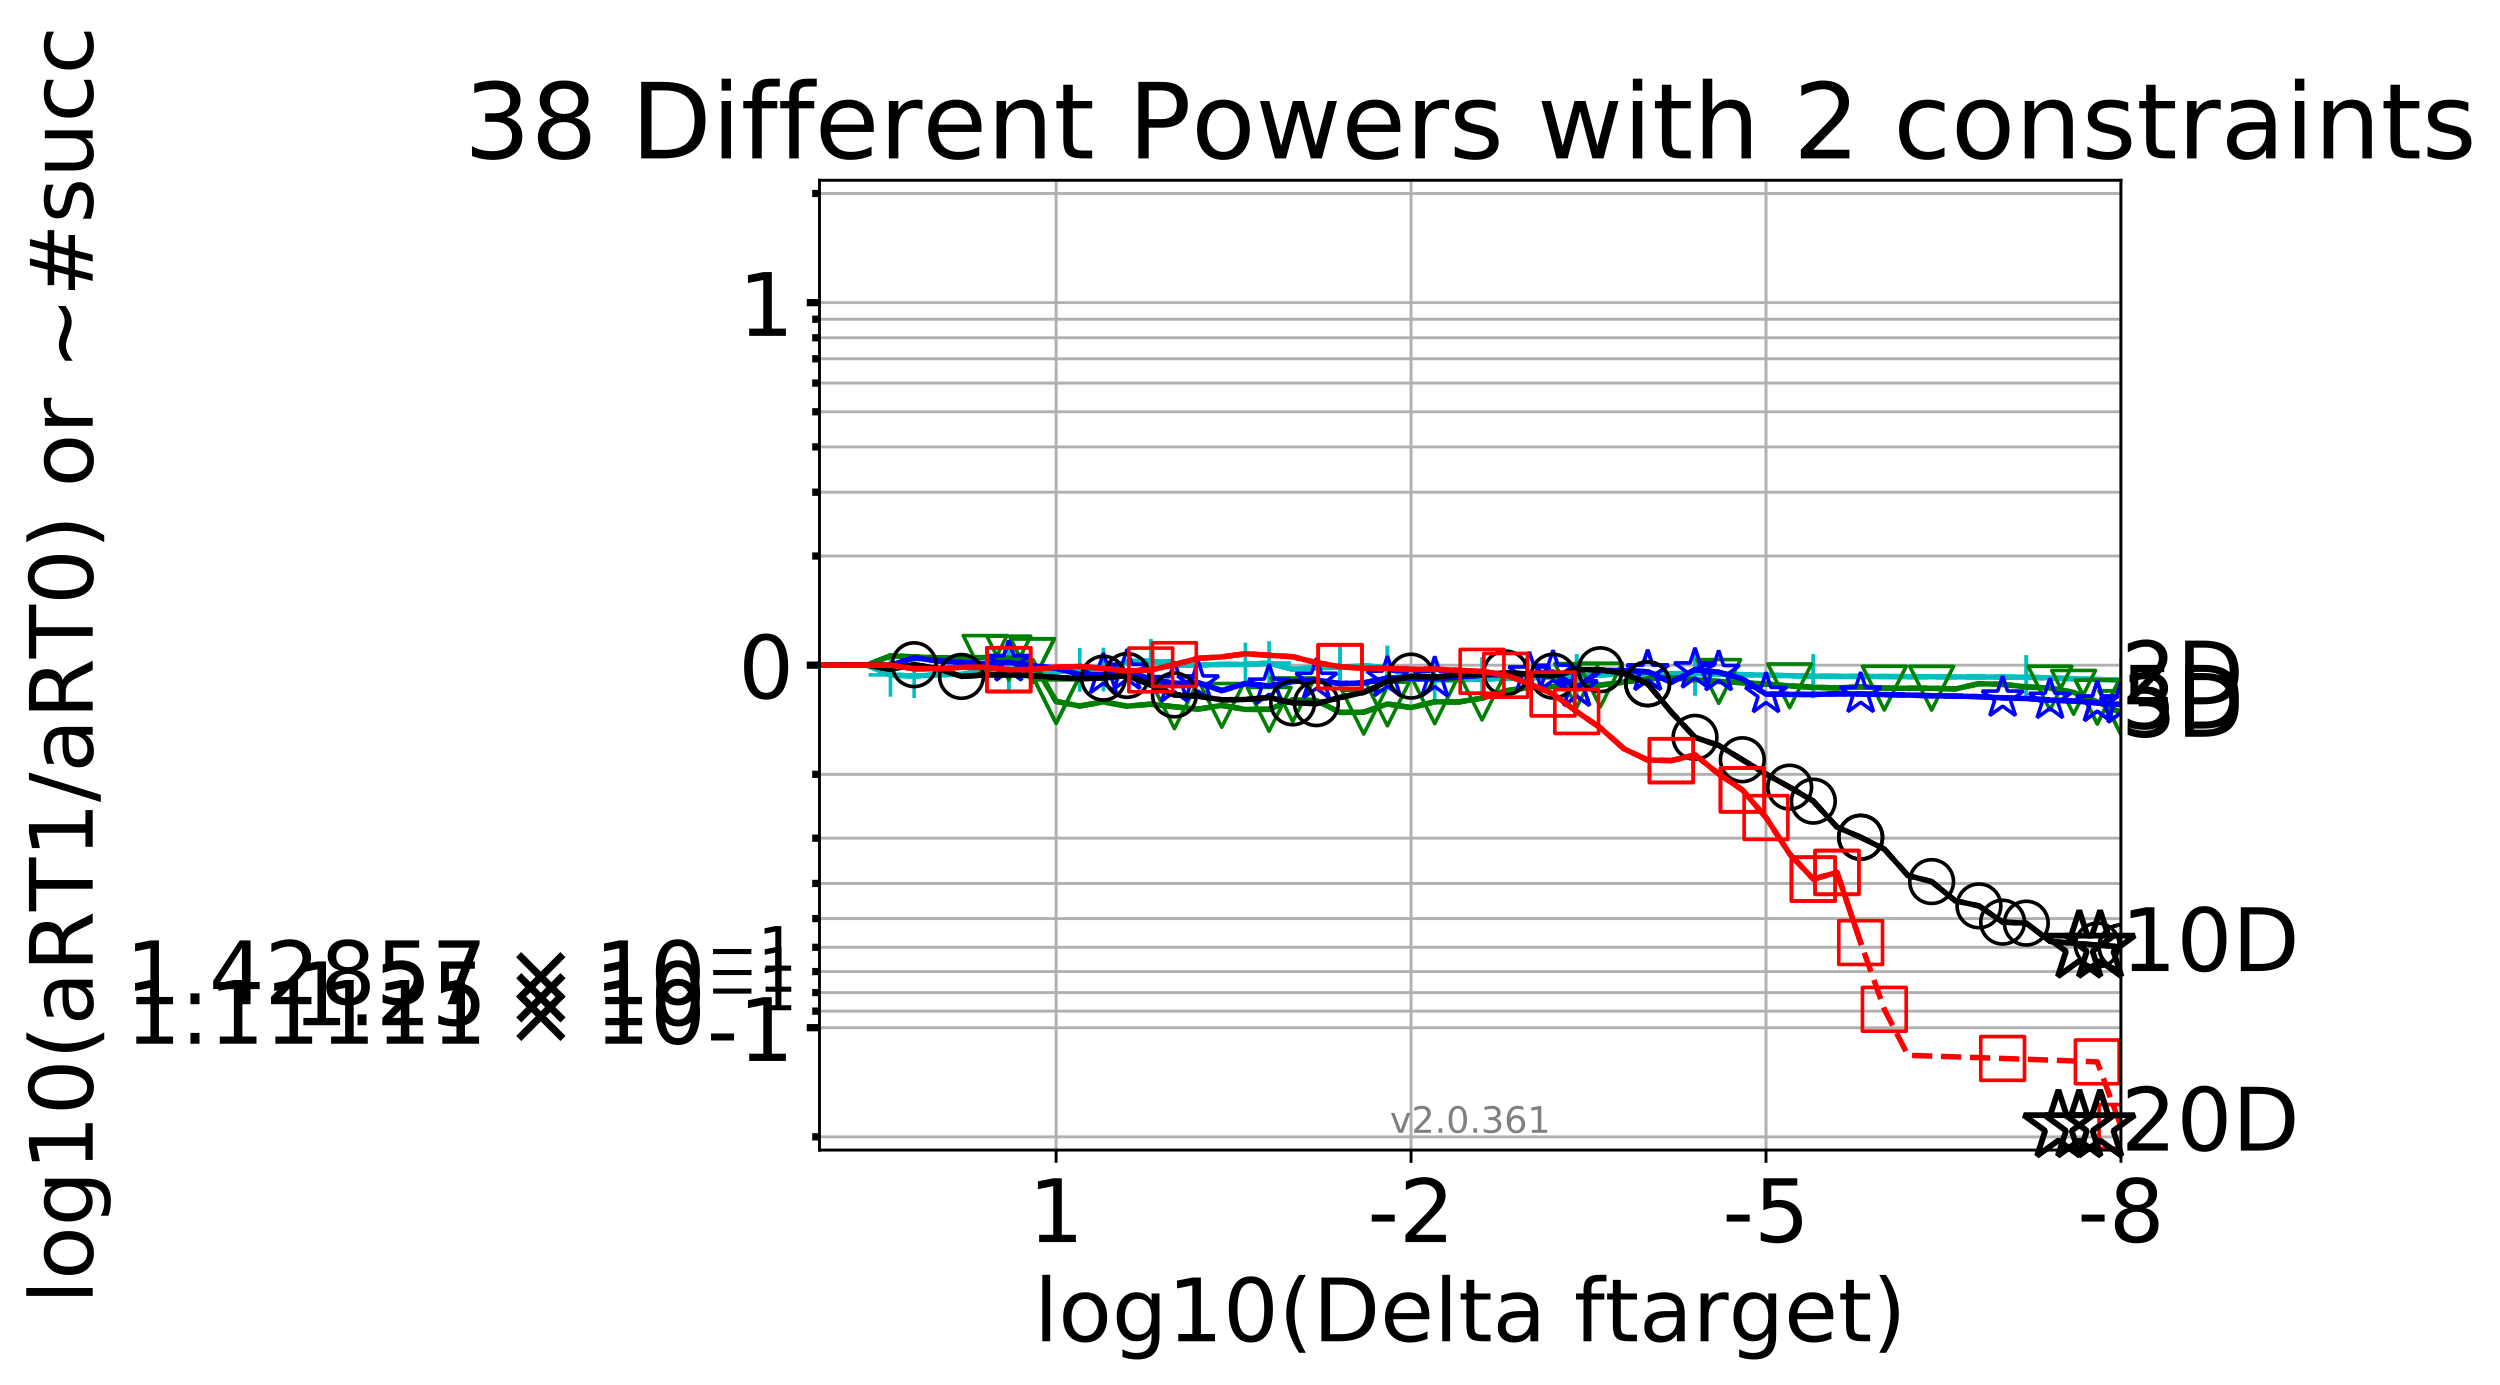 <?xml version="1.0" encoding="utf-8" standalone="no"?>
<!DOCTYPE svg PUBLIC "-//W3C//DTD SVG 1.1//EN"
  "http://www.w3.org/Graphics/SVG/1.1/DTD/svg11.dtd">
<!-- Created with matplotlib (http://matplotlib.org/) -->
<svg height="380pt" version="1.1" viewBox="0 0 686 380" width="686pt" xmlns="http://www.w3.org/2000/svg" xmlns:xlink="http://www.w3.org/1999/xlink">
 <defs>
  <style type="text/css">
*{stroke-linecap:butt;stroke-linejoin:round;}
  </style>
 </defs>
 <g id="figure_1">
  <g id="patch_1">
   <path d="M 0 380.235 
L 686.743 380.235 
L 686.743 0 
L 0 0 
z
" style="fill:#ffffff;"/>
  </g>
  <g id="axes_1">
   <g id="patch_2">
    <path d="M 224.868 315.58 
L 581.987 315.58 
L 581.987 49.468 
L 224.868 49.468 
z
" style="fill:#ffffff;"/>
   </g>
   <g id="matplotlib.axis_1">
    <g id="xtick_1">
     <g id="line2d_1">
      <path clip-path="url(#p1ab435c3d4)" d="M 581.987 315.58 
L 581.987 49.468 
" style="fill:none;stroke:#b0b0b0;stroke-linecap:square;stroke-width:0.8;"/>
     </g>
     <g id="line2d_2">
      <defs>
       <path d="M 0 0 
L 0 3.5 
" id="m0e6385a395" style="stroke:#000000;stroke-width:0.8;"/>
      </defs>
      <g>
       <use style="stroke:#000000;stroke-width:0.8;" x="581.987" xlink:href="#m0e6385a395" y="315.58"/>
      </g>
     </g>
     <g id="text_1">
      <!-- -8 -->
      <defs>
       <path d="M 4.891 31.391 
L 31.203 31.391 
L 31.203 23.391 
L 4.891 23.391 
z
" id="DejaVuSans-2d"/>
       <path d="M 31.781 34.625 
Q 24.75 34.625 20.719 30.859 
Q 16.703 27.094 16.703 20.516 
Q 16.703 13.922 20.719 10.156 
Q 24.75 6.391 31.781 6.391 
Q 38.812 6.391 42.859 10.172 
Q 46.922 13.969 46.922 20.516 
Q 46.922 27.094 42.891 30.859 
Q 38.875 34.625 31.781 34.625 
z
M 21.922 38.812 
Q 15.578 40.375 12.031 44.719 
Q 8.5 49.078 8.5 55.328 
Q 8.5 64.062 14.719 69.141 
Q 20.953 74.219 31.781 74.219 
Q 42.672 74.219 48.875 69.141 
Q 55.078 64.062 55.078 55.328 
Q 55.078 49.078 51.531 44.719 
Q 48 40.375 41.703 38.812 
Q 48.828 37.156 52.797 32.312 
Q 56.781 27.484 56.781 20.516 
Q 56.781 9.906 50.312 4.234 
Q 43.844 -1.422 31.781 -1.422 
Q 19.734 -1.422 13.25 4.234 
Q 6.781 9.906 6.781 20.516 
Q 6.781 27.484 10.781 32.312 
Q 14.797 37.156 21.922 38.812 
z
M 18.312 54.391 
Q 18.312 48.734 21.844 45.562 
Q 25.391 42.391 31.781 42.391 
Q 38.141 42.391 41.719 45.562 
Q 45.312 48.734 45.312 54.391 
Q 45.312 60.062 41.719 63.234 
Q 38.141 66.406 31.781 66.406 
Q 25.391 66.406 21.844 63.234 
Q 18.312 60.062 18.312 54.391 
z
" id="DejaVuSans-38"/>
      </defs>
      <g transform="translate(570.023 340.816)scale(0.24 -0.24)">
       <use xlink:href="#DejaVuSans-2d"/>
       <use x="36.084" xlink:href="#DejaVuSans-38"/>
      </g>
     </g>
    </g>
    <g id="xtick_2">
     <g id="line2d_3">
      <path clip-path="url(#p1ab435c3d4)" d="M 484.591 315.58 
L 484.591 49.468 
" style="fill:none;stroke:#b0b0b0;stroke-linecap:square;stroke-width:0.8;"/>
     </g>
     <g id="line2d_4">
      <g>
       <use style="stroke:#000000;stroke-width:0.8;" x="484.591" xlink:href="#m0e6385a395" y="315.58"/>
      </g>
     </g>
     <g id="text_2">
      <!-- -5 -->
      <defs>
       <path d="M 10.797 72.906 
L 49.516 72.906 
L 49.516 64.594 
L 19.828 64.594 
L 19.828 46.734 
Q 21.969 47.469 24.109 47.828 
Q 26.266 48.188 28.422 48.188 
Q 40.625 48.188 47.75 41.5 
Q 54.891 34.812 54.891 23.391 
Q 54.891 11.625 47.562 5.094 
Q 40.234 -1.422 26.906 -1.422 
Q 22.312 -1.422 17.547 -0.641 
Q 12.797 0.141 7.719 1.703 
L 7.719 11.625 
Q 12.109 9.234 16.797 8.062 
Q 21.484 6.891 26.703 6.891 
Q 35.156 6.891 40.078 11.328 
Q 45.016 15.766 45.016 23.391 
Q 45.016 31 40.078 35.438 
Q 35.156 39.891 26.703 39.891 
Q 22.75 39.891 18.812 39.016 
Q 14.891 38.141 10.797 36.281 
z
" id="DejaVuSans-35"/>
      </defs>
      <g transform="translate(472.627 340.816)scale(0.24 -0.24)">
       <use xlink:href="#DejaVuSans-2d"/>
       <use x="36.084" xlink:href="#DejaVuSans-35"/>
      </g>
     </g>
    </g>
    <g id="xtick_3">
     <g id="line2d_5">
      <path clip-path="url(#p1ab435c3d4)" d="M 387.195 315.58 
L 387.195 49.468 
" style="fill:none;stroke:#b0b0b0;stroke-linecap:square;stroke-width:0.8;"/>
     </g>
     <g id="line2d_6">
      <g>
       <use style="stroke:#000000;stroke-width:0.8;" x="387.195" xlink:href="#m0e6385a395" y="315.58"/>
      </g>
     </g>
     <g id="text_3">
      <!-- -2 -->
      <defs>
       <path d="M 19.188 8.297 
L 53.609 8.297 
L 53.609 0 
L 7.328 0 
L 7.328 8.297 
Q 12.938 14.109 22.625 23.891 
Q 32.328 33.688 34.812 36.531 
Q 39.547 41.844 41.422 45.531 
Q 43.312 49.219 43.312 52.781 
Q 43.312 58.594 39.234 62.25 
Q 35.156 65.922 28.609 65.922 
Q 23.969 65.922 18.812 64.312 
Q 13.672 62.703 7.812 59.422 
L 7.812 69.391 
Q 13.766 71.781 18.938 73 
Q 24.125 74.219 28.422 74.219 
Q 39.75 74.219 46.484 68.547 
Q 53.219 62.891 53.219 53.422 
Q 53.219 48.922 51.531 44.891 
Q 49.859 40.875 45.406 35.406 
Q 44.188 33.984 37.641 27.219 
Q 31.109 20.453 19.188 8.297 
z
" id="DejaVuSans-32"/>
      </defs>
      <g transform="translate(375.23 340.816)scale(0.24 -0.24)">
       <use xlink:href="#DejaVuSans-2d"/>
       <use x="36.084" xlink:href="#DejaVuSans-32"/>
      </g>
     </g>
    </g>
    <g id="xtick_4">
     <g id="line2d_7">
      <path clip-path="url(#p1ab435c3d4)" d="M 289.798 315.58 
L 289.798 49.468 
" style="fill:none;stroke:#b0b0b0;stroke-linecap:square;stroke-width:0.8;"/>
     </g>
     <g id="line2d_8">
      <g>
       <use style="stroke:#000000;stroke-width:0.8;" x="289.798" xlink:href="#m0e6385a395" y="315.58"/>
      </g>
     </g>
     <g id="text_4">
      <!-- 1 -->
      <defs>
       <path d="M 12.406 8.297 
L 28.516 8.297 
L 28.516 63.922 
L 10.984 60.406 
L 10.984 69.391 
L 28.422 72.906 
L 38.281 72.906 
L 38.281 8.297 
L 54.391 8.297 
L 54.391 0 
L 12.406 0 
z
" id="DejaVuSans-31"/>
      </defs>
      <g transform="translate(282.163 340.816)scale(0.24 -0.24)">
       <use xlink:href="#DejaVuSans-31"/>
      </g>
     </g>
    </g>
    <g id="text_5">
     <!-- log10(Delta ftarget) -->
     <defs>
      <path d="M 9.422 75.984 
L 18.406 75.984 
L 18.406 0 
L 9.422 0 
z
" id="DejaVuSans-6c"/>
      <path d="M 30.609 48.391 
Q 23.391 48.391 19.188 42.75 
Q 14.984 37.109 14.984 27.297 
Q 14.984 17.484 19.156 11.844 
Q 23.344 6.203 30.609 6.203 
Q 37.797 6.203 41.984 11.859 
Q 46.188 17.531 46.188 27.297 
Q 46.188 37.016 41.984 42.703 
Q 37.797 48.391 30.609 48.391 
z
M 30.609 56 
Q 42.328 56 49.016 48.375 
Q 55.719 40.766 55.719 27.297 
Q 55.719 13.875 49.016 6.219 
Q 42.328 -1.422 30.609 -1.422 
Q 18.844 -1.422 12.172 6.219 
Q 5.516 13.875 5.516 27.297 
Q 5.516 40.766 12.172 48.375 
Q 18.844 56 30.609 56 
z
" id="DejaVuSans-6f"/>
      <path d="M 45.406 27.984 
Q 45.406 37.75 41.375 43.109 
Q 37.359 48.484 30.078 48.484 
Q 22.859 48.484 18.828 43.109 
Q 14.797 37.75 14.797 27.984 
Q 14.797 18.266 18.828 12.891 
Q 22.859 7.516 30.078 7.516 
Q 37.359 7.516 41.375 12.891 
Q 45.406 18.266 45.406 27.984 
z
M 54.391 6.781 
Q 54.391 -7.172 48.188 -13.984 
Q 42 -20.797 29.203 -20.797 
Q 24.469 -20.797 20.266 -20.094 
Q 16.062 -19.391 12.109 -17.922 
L 12.109 -9.188 
Q 16.062 -11.328 19.922 -12.344 
Q 23.781 -13.375 27.781 -13.375 
Q 36.625 -13.375 41.016 -8.766 
Q 45.406 -4.156 45.406 5.172 
L 45.406 9.625 
Q 42.625 4.781 38.281 2.391 
Q 33.938 0 27.875 0 
Q 17.828 0 11.672 7.656 
Q 5.516 15.328 5.516 27.984 
Q 5.516 40.672 11.672 48.328 
Q 17.828 56 27.875 56 
Q 33.938 56 38.281 53.609 
Q 42.625 51.219 45.406 46.391 
L 45.406 54.688 
L 54.391 54.688 
z
" id="DejaVuSans-67"/>
      <path d="M 31.781 66.406 
Q 24.172 66.406 20.328 58.906 
Q 16.5 51.422 16.5 36.375 
Q 16.5 21.391 20.328 13.891 
Q 24.172 6.391 31.781 6.391 
Q 39.453 6.391 43.281 13.891 
Q 47.125 21.391 47.125 36.375 
Q 47.125 51.422 43.281 58.906 
Q 39.453 66.406 31.781 66.406 
z
M 31.781 74.219 
Q 44.047 74.219 50.516 64.516 
Q 56.984 54.828 56.984 36.375 
Q 56.984 17.969 50.516 8.266 
Q 44.047 -1.422 31.781 -1.422 
Q 19.531 -1.422 13.062 8.266 
Q 6.594 17.969 6.594 36.375 
Q 6.594 54.828 13.062 64.516 
Q 19.531 74.219 31.781 74.219 
z
" id="DejaVuSans-30"/>
      <path d="M 31 75.875 
Q 24.469 64.656 21.281 53.656 
Q 18.109 42.672 18.109 31.391 
Q 18.109 20.125 21.312 9.062 
Q 24.516 -2 31 -13.188 
L 23.188 -13.188 
Q 15.875 -1.703 12.234 9.375 
Q 8.594 20.453 8.594 31.391 
Q 8.594 42.281 12.203 53.312 
Q 15.828 64.359 23.188 75.875 
z
" id="DejaVuSans-28"/>
      <path d="M 19.672 64.797 
L 19.672 8.109 
L 31.594 8.109 
Q 46.688 8.109 53.688 14.938 
Q 60.688 21.781 60.688 36.531 
Q 60.688 51.172 53.688 57.984 
Q 46.688 64.797 31.594 64.797 
z
M 9.812 72.906 
L 30.078 72.906 
Q 51.266 72.906 61.172 64.094 
Q 71.094 55.281 71.094 36.531 
Q 71.094 17.672 61.125 8.828 
Q 51.172 0 30.078 0 
L 9.812 0 
z
" id="DejaVuSans-44"/>
      <path d="M 56.203 29.594 
L 56.203 25.203 
L 14.891 25.203 
Q 15.484 15.922 20.484 11.062 
Q 25.484 6.203 34.422 6.203 
Q 39.594 6.203 44.453 7.469 
Q 49.312 8.734 54.109 11.281 
L 54.109 2.781 
Q 49.266 0.734 44.188 -0.344 
Q 39.109 -1.422 33.891 -1.422 
Q 20.797 -1.422 13.156 6.188 
Q 5.516 13.812 5.516 26.812 
Q 5.516 40.234 12.766 48.109 
Q 20.016 56 32.328 56 
Q 43.359 56 49.781 48.891 
Q 56.203 41.797 56.203 29.594 
z
M 47.219 32.234 
Q 47.125 39.594 43.094 43.984 
Q 39.062 48.391 32.422 48.391 
Q 24.906 48.391 20.391 44.141 
Q 15.875 39.891 15.188 32.172 
z
" id="DejaVuSans-65"/>
      <path d="M 18.312 70.219 
L 18.312 54.688 
L 36.812 54.688 
L 36.812 47.703 
L 18.312 47.703 
L 18.312 18.016 
Q 18.312 11.328 20.141 9.422 
Q 21.969 7.516 27.594 7.516 
L 36.812 7.516 
L 36.812 0 
L 27.594 0 
Q 17.188 0 13.234 3.875 
Q 9.281 7.766 9.281 18.016 
L 9.281 47.703 
L 2.688 47.703 
L 2.688 54.688 
L 9.281 54.688 
L 9.281 70.219 
z
" id="DejaVuSans-74"/>
      <path d="M 34.281 27.484 
Q 23.391 27.484 19.188 25 
Q 14.984 22.516 14.984 16.5 
Q 14.984 11.719 18.141 8.906 
Q 21.297 6.109 26.703 6.109 
Q 34.188 6.109 38.703 11.406 
Q 43.219 16.703 43.219 25.484 
L 43.219 27.484 
z
M 52.203 31.203 
L 52.203 0 
L 43.219 0 
L 43.219 8.297 
Q 40.141 3.328 35.547 0.953 
Q 30.953 -1.422 24.312 -1.422 
Q 15.922 -1.422 10.953 3.297 
Q 6 8.016 6 15.922 
Q 6 25.141 12.172 29.828 
Q 18.359 34.516 30.609 34.516 
L 43.219 34.516 
L 43.219 35.406 
Q 43.219 41.609 39.141 45 
Q 35.062 48.391 27.688 48.391 
Q 23 48.391 18.547 47.266 
Q 14.109 46.141 10.016 43.891 
L 10.016 52.203 
Q 14.938 54.109 19.578 55.047 
Q 24.219 56 28.609 56 
Q 40.484 56 46.344 49.844 
Q 52.203 43.703 52.203 31.203 
z
" id="DejaVuSans-61"/>
      <path id="DejaVuSans-20"/>
      <path d="M 37.109 75.984 
L 37.109 68.5 
L 28.516 68.5 
Q 23.688 68.5 21.797 66.547 
Q 19.922 64.594 19.922 59.516 
L 19.922 54.688 
L 34.719 54.688 
L 34.719 47.703 
L 19.922 47.703 
L 19.922 0 
L 10.891 0 
L 10.891 47.703 
L 2.297 47.703 
L 2.297 54.688 
L 10.891 54.688 
L 10.891 58.5 
Q 10.891 67.625 15.141 71.797 
Q 19.391 75.984 28.609 75.984 
z
" id="DejaVuSans-66"/>
      <path d="M 41.109 46.297 
Q 39.594 47.172 37.812 47.578 
Q 36.031 48 33.891 48 
Q 26.266 48 22.188 43.047 
Q 18.109 38.094 18.109 28.812 
L 18.109 0 
L 9.078 0 
L 9.078 54.688 
L 18.109 54.688 
L 18.109 46.188 
Q 20.953 51.172 25.484 53.578 
Q 30.031 56 36.531 56 
Q 37.453 56 38.578 55.875 
Q 39.703 55.766 41.062 55.516 
z
" id="DejaVuSans-72"/>
      <path d="M 8.016 75.875 
L 15.828 75.875 
Q 23.141 64.359 26.781 53.312 
Q 30.422 42.281 30.422 31.391 
Q 30.422 20.453 26.781 9.375 
Q 23.141 -1.703 15.828 -13.188 
L 8.016 -13.188 
Q 14.5 -2 17.703 9.062 
Q 20.906 20.125 20.906 31.391 
Q 20.906 42.672 17.703 53.656 
Q 14.5 64.656 8.016 75.875 
z
" id="DejaVuSans-29"/>
     </defs>
     <g transform="translate(283.752 368.043)scale(0.24 -0.24)">
      <use xlink:href="#DejaVuSans-6c"/>
      <use x="27.783" xlink:href="#DejaVuSans-6f"/>
      <use x="88.965" xlink:href="#DejaVuSans-67"/>
      <use x="152.441" xlink:href="#DejaVuSans-31"/>
      <use x="216.064" xlink:href="#DejaVuSans-30"/>
      <use x="279.688" xlink:href="#DejaVuSans-28"/>
      <use x="318.701" xlink:href="#DejaVuSans-44"/>
      <use x="395.703" xlink:href="#DejaVuSans-65"/>
      <use x="457.227" xlink:href="#DejaVuSans-6c"/>
      <use x="485.01" xlink:href="#DejaVuSans-74"/>
      <use x="524.219" xlink:href="#DejaVuSans-61"/>
      <use x="585.498" xlink:href="#DejaVuSans-20"/>
      <use x="617.285" xlink:href="#DejaVuSans-66"/>
      <use x="652.475" xlink:href="#DejaVuSans-74"/>
      <use x="691.684" xlink:href="#DejaVuSans-61"/>
      <use x="752.963" xlink:href="#DejaVuSans-72"/>
      <use x="794.061" xlink:href="#DejaVuSans-67"/>
      <use x="857.537" xlink:href="#DejaVuSans-65"/>
      <use x="919.061" xlink:href="#DejaVuSans-74"/>
      <use x="958.27" xlink:href="#DejaVuSans-29"/>
     </g>
    </g>
   </g>
   <g id="matplotlib.axis_2">
    <g id="ytick_1">
     <g id="line2d_9">
      <path clip-path="url(#p1ab435c3d4)" d="M 224.868 282.005 
L 581.987 282.005 
" style="fill:none;stroke:#b0b0b0;stroke-linecap:square;stroke-width:0.8;"/>
     </g>
     <g id="line2d_10">
      <defs>
       <path d="M 0 0 
L -3.5 0 
" id="ma0740f4677" style="stroke:#000000;stroke-width:2;"/>
      </defs>
      <g>
       <use style="stroke:#000000;stroke-width:2;" x="224.868" xlink:href="#ma0740f4677" y="282.005"/>
      </g>
     </g>
     <g id="text_6">
      <!-- -1 -->
      <g transform="translate(193.939 291.124)scale(0.24 -0.24)">
       <use xlink:href="#DejaVuSans-2d"/>
       <use x="36.084" xlink:href="#DejaVuSans-31"/>
      </g>
     </g>
    </g>
    <g id="ytick_2">
     <g id="line2d_11">
      <path clip-path="url(#p1ab435c3d4)" d="M 224.868 182.524 
L 581.987 182.524 
" style="fill:none;stroke:#b0b0b0;stroke-linecap:square;stroke-width:0.8;"/>
     </g>
     <g id="line2d_12">
      <g>
       <use style="stroke:#000000;stroke-width:2;" x="224.868" xlink:href="#ma0740f4677" y="182.524"/>
      </g>
     </g>
     <g id="text_7">
      <!-- 0 -->
      <g transform="translate(202.597 191.642)scale(0.24 -0.24)">
       <use xlink:href="#DejaVuSans-30"/>
      </g>
     </g>
    </g>
    <g id="ytick_3">
     <g id="line2d_13">
      <path clip-path="url(#p1ab435c3d4)" d="M 224.868 83.042 
L 581.987 83.042 
" style="fill:none;stroke:#b0b0b0;stroke-linecap:square;stroke-width:0.8;"/>
     </g>
     <g id="line2d_14">
      <g>
       <use style="stroke:#000000;stroke-width:2;" x="224.868" xlink:href="#ma0740f4677" y="83.042"/>
      </g>
     </g>
     <g id="text_8">
      <!-- 1 -->
      <g transform="translate(202.597 92.16)scale(0.24 -0.24)">
       <use xlink:href="#DejaVuSans-31"/>
      </g>
     </g>
    </g>
    <g id="ytick_4">
     <g id="line2d_15">
      <path clip-path="url(#p1ab435c3d4)" d="M 224.868 311.952 
L 581.987 311.952 
" style="fill:none;stroke:#b0b0b0;stroke-linecap:square;stroke-width:0.8;"/>
     </g>
     <g id="line2d_16">
      <defs>
       <path d="M 0 0 
L -2 0 
" id="m1f087641a4" style="stroke:#000000;stroke-width:2;"/>
      </defs>
      <g>
       <use style="stroke:#000000;stroke-width:2;" x="224.868" xlink:href="#m1f087641a4" y="311.952"/>
      </g>
     </g>
    </g>
    <g id="ytick_5">
     <g id="line2d_17">
      <path clip-path="url(#p1ab435c3d4)" d="M 224.868 277.453 
L 581.987 277.453 
" style="fill:none;stroke:#b0b0b0;stroke-linecap:square;stroke-width:0.8;"/>
     </g>
     <g id="line2d_18">
      <g>
       <use style="stroke:#000000;stroke-width:2;" x="224.868" xlink:href="#m1f087641a4" y="277.453"/>
      </g>
     </g>
     <g id="text_9">
      <!-- $\mathdefault{1.11111\times10^{-1}}$ -->
      <defs>
       <path d="M 10.688 12.406 
L 21 12.406 
L 21 0 
L 10.688 0 
z
" id="DejaVuSans-2e"/>
       <path d="M 70.125 53.719 
L 47.797 31.297 
L 70.125 8.984 
L 64.312 3.078 
L 41.891 25.484 
L 19.484 3.078 
L 13.719 8.984 
L 35.984 31.297 
L 13.719 53.719 
L 19.484 59.625 
L 41.891 37.203 
L 64.312 59.625 
z
" id="DejaVuSans-d7"/>
       <path d="M 10.594 35.5 
L 73.188 35.5 
L 73.188 27.203 
L 10.594 27.203 
z
" id="DejaVuSans-2212"/>
      </defs>
      <g transform="translate(34.428 286.572)scale(0.24 -0.24)">
       <use transform="translate(0 0.684)" xlink:href="#DejaVuSans-31"/>
       <use transform="translate(63.623 0.684)" xlink:href="#DejaVuSans-2e"/>
       <use transform="translate(95.41 0.684)" xlink:href="#DejaVuSans-31"/>
       <use transform="translate(159.033 0.684)" xlink:href="#DejaVuSans-31"/>
       <use transform="translate(222.656 0.684)" xlink:href="#DejaVuSans-31"/>
       <use transform="translate(286.279 0.684)" xlink:href="#DejaVuSans-31"/>
       <use transform="translate(349.902 0.684)" xlink:href="#DejaVuSans-31"/>
       <use transform="translate(433.008 0.684)" xlink:href="#DejaVuSans-d7"/>
       <use transform="translate(536.279 0.684)" xlink:href="#DejaVuSans-31"/>
       <use transform="translate(599.902 0.684)" xlink:href="#DejaVuSans-30"/>
       <use transform="translate(664.482 38.966)scale(0.7)" xlink:href="#DejaVuSans-2212"/>
       <use transform="translate(723.135 38.966)scale(0.7)" xlink:href="#DejaVuSans-31"/>
      </g>
     </g>
    </g>
    <g id="ytick_6">
     <g id="line2d_19">
      <path clip-path="url(#p1ab435c3d4)" d="M 224.868 272.365 
L 581.987 272.365 
" style="fill:none;stroke:#b0b0b0;stroke-linecap:square;stroke-width:0.8;"/>
     </g>
     <g id="line2d_20">
      <g>
       <use style="stroke:#000000;stroke-width:2;" x="224.868" xlink:href="#m1f087641a4" y="272.365"/>
      </g>
     </g>
     <g id="text_10">
      <!-- $\mathdefault{1.25\times10^{-1}}$ -->
      <g transform="translate(80.267 281.483)scale(0.24 -0.24)">
       <use transform="translate(0 0.684)" xlink:href="#DejaVuSans-31"/>
       <use transform="translate(63.623 0.684)" xlink:href="#DejaVuSans-2e"/>
       <use transform="translate(95.332 0.684)" xlink:href="#DejaVuSans-32"/>
       <use transform="translate(158.955 0.684)" xlink:href="#DejaVuSans-35"/>
       <use transform="translate(242.061 0.684)" xlink:href="#DejaVuSans-d7"/>
       <use transform="translate(345.332 0.684)" xlink:href="#DejaVuSans-31"/>
       <use transform="translate(408.955 0.684)" xlink:href="#DejaVuSans-30"/>
       <use transform="translate(473.535 38.966)scale(0.7)" xlink:href="#DejaVuSans-2212"/>
       <use transform="translate(532.188 38.966)scale(0.7)" xlink:href="#DejaVuSans-31"/>
      </g>
     </g>
    </g>
    <g id="ytick_7">
     <g id="line2d_21">
      <path clip-path="url(#p1ab435c3d4)" d="M 224.868 266.596 
L 581.987 266.596 
" style="fill:none;stroke:#b0b0b0;stroke-linecap:square;stroke-width:0.8;"/>
     </g>
     <g id="line2d_22">
      <g>
       <use style="stroke:#000000;stroke-width:2;" x="224.868" xlink:href="#m1f087641a4" y="266.596"/>
      </g>
     </g>
     <g id="text_11">
      <!-- $\mathdefault{1.42857\times10^{-1}}$ -->
      <defs>
       <path d="M 37.797 64.312 
L 12.891 25.391 
L 37.797 25.391 
z
M 35.203 72.906 
L 47.609 72.906 
L 47.609 25.391 
L 58.016 25.391 
L 58.016 17.188 
L 47.609 17.188 
L 47.609 0 
L 37.797 0 
L 37.797 17.188 
L 4.891 17.188 
L 4.891 26.703 
z
" id="DejaVuSans-34"/>
       <path d="M 8.203 72.906 
L 55.078 72.906 
L 55.078 68.703 
L 28.609 0 
L 18.312 0 
L 43.219 64.594 
L 8.203 64.594 
z
" id="DejaVuSans-37"/>
      </defs>
      <g transform="translate(34.428 275.714)scale(0.24 -0.24)">
       <use transform="translate(0 0.684)" xlink:href="#DejaVuSans-31"/>
       <use transform="translate(63.623 0.684)" xlink:href="#DejaVuSans-2e"/>
       <use transform="translate(95.41 0.684)" xlink:href="#DejaVuSans-34"/>
       <use transform="translate(159.033 0.684)" xlink:href="#DejaVuSans-32"/>
       <use transform="translate(222.656 0.684)" xlink:href="#DejaVuSans-38"/>
       <use transform="translate(286.279 0.684)" xlink:href="#DejaVuSans-35"/>
       <use transform="translate(349.793 0.684)" xlink:href="#DejaVuSans-37"/>
       <use transform="translate(432.898 0.684)" xlink:href="#DejaVuSans-d7"/>
       <use transform="translate(536.17 0.684)" xlink:href="#DejaVuSans-31"/>
       <use transform="translate(599.793 0.684)" xlink:href="#DejaVuSans-30"/>
       <use transform="translate(664.373 38.966)scale(0.7)" xlink:href="#DejaVuSans-2212"/>
       <use transform="translate(723.025 38.966)scale(0.7)" xlink:href="#DejaVuSans-31"/>
      </g>
     </g>
    </g>
    <g id="ytick_8">
     <g id="line2d_23">
      <path clip-path="url(#p1ab435c3d4)" d="M 224.868 259.936 
L 581.987 259.936 
" style="fill:none;stroke:#b0b0b0;stroke-linecap:square;stroke-width:0.8;"/>
     </g>
     <g id="line2d_24">
      <g>
       <use style="stroke:#000000;stroke-width:2;" x="224.868" xlink:href="#m1f087641a4" y="259.936"/>
      </g>
     </g>
    </g>
    <g id="ytick_9">
     <g id="line2d_25">
      <path clip-path="url(#p1ab435c3d4)" d="M 224.868 252.058 
L 581.987 252.058 
" style="fill:none;stroke:#b0b0b0;stroke-linecap:square;stroke-width:0.8;"/>
     </g>
     <g id="line2d_26">
      <g>
       <use style="stroke:#000000;stroke-width:2;" x="224.868" xlink:href="#m1f087641a4" y="252.058"/>
      </g>
     </g>
    </g>
    <g id="ytick_10">
     <g id="line2d_27">
      <path clip-path="url(#p1ab435c3d4)" d="M 224.868 242.418 
L 581.987 242.418 
" style="fill:none;stroke:#b0b0b0;stroke-linecap:square;stroke-width:0.8;"/>
     </g>
     <g id="line2d_28">
      <g>
       <use style="stroke:#000000;stroke-width:2;" x="224.868" xlink:href="#m1f087641a4" y="242.418"/>
      </g>
     </g>
    </g>
    <g id="ytick_11">
     <g id="line2d_29">
      <path clip-path="url(#p1ab435c3d4)" d="M 224.868 229.989 
L 581.987 229.989 
" style="fill:none;stroke:#b0b0b0;stroke-linecap:square;stroke-width:0.8;"/>
     </g>
     <g id="line2d_30">
      <g>
       <use style="stroke:#000000;stroke-width:2;" x="224.868" xlink:href="#m1f087641a4" y="229.989"/>
      </g>
     </g>
    </g>
    <g id="ytick_12">
     <g id="line2d_31">
      <path clip-path="url(#p1ab435c3d4)" d="M 224.868 212.471 
L 581.987 212.471 
" style="fill:none;stroke:#b0b0b0;stroke-linecap:square;stroke-width:0.8;"/>
     </g>
     <g id="line2d_32">
      <g>
       <use style="stroke:#000000;stroke-width:2;" x="224.868" xlink:href="#m1f087641a4" y="212.471"/>
      </g>
     </g>
    </g>
    <g id="ytick_13">
     <g id="line2d_33">
      <path clip-path="url(#p1ab435c3d4)" d="M 224.868 152.577 
L 581.987 152.577 
" style="fill:none;stroke:#b0b0b0;stroke-linecap:square;stroke-width:0.8;"/>
     </g>
     <g id="line2d_34">
      <g>
       <use style="stroke:#000000;stroke-width:2;" x="224.868" xlink:href="#m1f087641a4" y="152.577"/>
      </g>
     </g>
    </g>
    <g id="ytick_14">
     <g id="line2d_35">
      <path clip-path="url(#p1ab435c3d4)" d="M 224.868 135.059 
L 581.987 135.059 
" style="fill:none;stroke:#b0b0b0;stroke-linecap:square;stroke-width:0.8;"/>
     </g>
     <g id="line2d_36">
      <g>
       <use style="stroke:#000000;stroke-width:2;" x="224.868" xlink:href="#m1f087641a4" y="135.059"/>
      </g>
     </g>
    </g>
    <g id="ytick_15">
     <g id="line2d_37">
      <path clip-path="url(#p1ab435c3d4)" d="M 224.868 122.63 
L 581.987 122.63 
" style="fill:none;stroke:#b0b0b0;stroke-linecap:square;stroke-width:0.8;"/>
     </g>
     <g id="line2d_38">
      <g>
       <use style="stroke:#000000;stroke-width:2;" x="224.868" xlink:href="#m1f087641a4" y="122.63"/>
      </g>
     </g>
    </g>
    <g id="ytick_16">
     <g id="line2d_39">
      <path clip-path="url(#p1ab435c3d4)" d="M 224.868 112.989 
L 581.987 112.989 
" style="fill:none;stroke:#b0b0b0;stroke-linecap:square;stroke-width:0.8;"/>
     </g>
     <g id="line2d_40">
      <g>
       <use style="stroke:#000000;stroke-width:2;" x="224.868" xlink:href="#m1f087641a4" y="112.989"/>
      </g>
     </g>
    </g>
    <g id="ytick_17">
     <g id="line2d_41">
      <path clip-path="url(#p1ab435c3d4)" d="M 224.868 105.112 
L 581.987 105.112 
" style="fill:none;stroke:#b0b0b0;stroke-linecap:square;stroke-width:0.8;"/>
     </g>
     <g id="line2d_42">
      <g>
       <use style="stroke:#000000;stroke-width:2;" x="224.868" xlink:href="#m1f087641a4" y="105.112"/>
      </g>
     </g>
    </g>
    <g id="ytick_18">
     <g id="line2d_43">
      <path clip-path="url(#p1ab435c3d4)" d="M 224.868 98.452 
L 581.987 98.452 
" style="fill:none;stroke:#b0b0b0;stroke-linecap:square;stroke-width:0.8;"/>
     </g>
     <g id="line2d_44">
      <g>
       <use style="stroke:#000000;stroke-width:2;" x="224.868" xlink:href="#m1f087641a4" y="98.452"/>
      </g>
     </g>
    </g>
    <g id="ytick_19">
     <g id="line2d_45">
      <path clip-path="url(#p1ab435c3d4)" d="M 224.868 92.683 
L 581.987 92.683 
" style="fill:none;stroke:#b0b0b0;stroke-linecap:square;stroke-width:0.8;"/>
     </g>
     <g id="line2d_46">
      <g>
       <use style="stroke:#000000;stroke-width:2;" x="224.868" xlink:href="#m1f087641a4" y="92.683"/>
      </g>
     </g>
    </g>
    <g id="ytick_20">
     <g id="line2d_47">
      <path clip-path="url(#p1ab435c3d4)" d="M 224.868 87.594 
L 581.987 87.594 
" style="fill:none;stroke:#b0b0b0;stroke-linecap:square;stroke-width:0.8;"/>
     </g>
     <g id="line2d_48">
      <g>
       <use style="stroke:#000000;stroke-width:2;" x="224.868" xlink:href="#m1f087641a4" y="87.594"/>
      </g>
     </g>
    </g>
    <g id="ytick_21">
     <g id="line2d_49">
      <path clip-path="url(#p1ab435c3d4)" d="M 224.868 53.095 
L 581.987 53.095 
" style="fill:none;stroke:#b0b0b0;stroke-linecap:square;stroke-width:0.8;"/>
     </g>
     <g id="line2d_50">
      <g>
       <use style="stroke:#000000;stroke-width:2;" x="224.868" xlink:href="#m1f087641a4" y="53.095"/>
      </g>
     </g>
    </g>
    <g id="text_12">
     <!-- log10(aRT1/aRT0) or ~#succ -->
     <defs>
      <path d="M 44.391 34.188 
Q 47.562 33.109 50.562 29.594 
Q 53.562 26.078 56.594 19.922 
L 66.609 0 
L 56 0 
L 46.688 18.703 
Q 43.062 26.031 39.672 28.422 
Q 36.281 30.812 30.422 30.812 
L 19.672 30.812 
L 19.672 0 
L 9.812 0 
L 9.812 72.906 
L 32.078 72.906 
Q 44.578 72.906 50.734 67.672 
Q 56.891 62.453 56.891 51.906 
Q 56.891 45.016 53.688 40.469 
Q 50.484 35.938 44.391 34.188 
z
M 19.672 64.797 
L 19.672 38.922 
L 32.078 38.922 
Q 39.203 38.922 42.844 42.219 
Q 46.484 45.516 46.484 51.906 
Q 46.484 58.297 42.844 61.547 
Q 39.203 64.797 32.078 64.797 
z
" id="DejaVuSans-52"/>
      <path d="M -0.297 72.906 
L 61.375 72.906 
L 61.375 64.594 
L 35.5 64.594 
L 35.5 0 
L 25.594 0 
L 25.594 64.594 
L -0.297 64.594 
z
" id="DejaVuSans-54"/>
      <path d="M 25.391 72.906 
L 33.688 72.906 
L 8.297 -9.281 
L 0 -9.281 
z
" id="DejaVuSans-2f"/>
      <path d="M 73.188 39.891 
L 73.188 31.203 
Q 68.062 27.344 63.688 25.688 
Q 59.328 24.031 54.594 24.031 
Q 49.219 24.031 42.094 26.906 
Q 41.547 27.094 41.312 27.203 
Q 40.969 27.344 40.234 27.594 
Q 32.672 30.609 28.078 30.609 
Q 23.781 30.609 19.578 28.734 
Q 15.375 26.859 10.594 22.797 
L 10.594 31.5 
Q 15.719 35.359 20.094 37.031 
Q 24.469 38.719 29.203 38.719 
Q 34.578 38.719 41.75 35.797 
Q 42.234 35.594 42.484 35.5 
Q 42.875 35.359 43.562 35.109 
Q 51.125 32.078 55.719 32.078 
Q 59.906 32.078 64.031 33.938 
Q 68.172 35.797 73.188 39.891 
z
" id="DejaVuSans-7e"/>
      <path d="M 51.125 44 
L 36.922 44 
L 32.812 27.688 
L 47.125 27.688 
z
M 43.797 71.781 
L 38.719 51.516 
L 52.984 51.516 
L 58.109 71.781 
L 65.922 71.781 
L 60.891 51.516 
L 76.125 51.516 
L 76.125 44 
L 58.984 44 
L 54.984 27.688 
L 70.516 27.688 
L 70.516 20.219 
L 53.078 20.219 
L 48 0 
L 40.188 0 
L 45.219 20.219 
L 30.906 20.219 
L 25.875 0 
L 18.016 0 
L 23.094 20.219 
L 7.719 20.219 
L 7.719 27.688 
L 24.906 27.688 
L 29 44 
L 13.281 44 
L 13.281 51.516 
L 30.906 51.516 
L 35.891 71.781 
z
" id="DejaVuSans-23"/>
      <path d="M 44.281 53.078 
L 44.281 44.578 
Q 40.484 46.531 36.375 47.5 
Q 32.281 48.484 27.875 48.484 
Q 21.188 48.484 17.844 46.438 
Q 14.5 44.391 14.5 40.281 
Q 14.5 37.156 16.891 35.375 
Q 19.281 33.594 26.516 31.984 
L 29.594 31.297 
Q 39.156 29.25 43.188 25.516 
Q 47.219 21.781 47.219 15.094 
Q 47.219 7.469 41.188 3.016 
Q 35.156 -1.422 24.609 -1.422 
Q 20.219 -1.422 15.453 -0.562 
Q 10.688 0.297 5.422 2 
L 5.422 11.281 
Q 10.406 8.688 15.234 7.391 
Q 20.062 6.109 24.812 6.109 
Q 31.156 6.109 34.562 8.281 
Q 37.984 10.453 37.984 14.406 
Q 37.984 18.062 35.516 20.016 
Q 33.062 21.969 24.703 23.781 
L 21.578 24.516 
Q 13.234 26.266 9.516 29.906 
Q 5.812 33.547 5.812 39.891 
Q 5.812 47.609 11.281 51.797 
Q 16.75 56 26.812 56 
Q 31.781 56 36.172 55.266 
Q 40.578 54.547 44.281 53.078 
z
" id="DejaVuSans-73"/>
      <path d="M 8.5 21.578 
L 8.5 54.688 
L 17.484 54.688 
L 17.484 21.922 
Q 17.484 14.156 20.5 10.266 
Q 23.531 6.391 29.594 6.391 
Q 36.859 6.391 41.078 11.031 
Q 45.312 15.672 45.312 23.688 
L 45.312 54.688 
L 54.297 54.688 
L 54.297 0 
L 45.312 0 
L 45.312 8.406 
Q 42.047 3.422 37.719 1 
Q 33.406 -1.422 27.688 -1.422 
Q 18.266 -1.422 13.375 4.438 
Q 8.5 10.297 8.5 21.578 
z
M 31.109 56 
z
" id="DejaVuSans-75"/>
      <path d="M 48.781 52.594 
L 48.781 44.188 
Q 44.969 46.297 41.141 47.344 
Q 37.312 48.391 33.406 48.391 
Q 24.656 48.391 19.812 42.844 
Q 14.984 37.312 14.984 27.297 
Q 14.984 17.281 19.812 11.734 
Q 24.656 6.203 33.406 6.203 
Q 37.312 6.203 41.141 7.25 
Q 44.969 8.297 48.781 10.406 
L 48.781 2.094 
Q 45.016 0.344 40.984 -0.531 
Q 36.969 -1.422 32.422 -1.422 
Q 20.062 -1.422 12.781 6.344 
Q 5.516 14.109 5.516 27.297 
Q 5.516 40.672 12.859 48.328 
Q 20.219 56 33.016 56 
Q 37.156 56 41.109 55.141 
Q 45.062 54.297 48.781 52.594 
z
" id="DejaVuSans-63"/>
     </defs>
     <g transform="translate(25.436 357.848)rotate(-90)scale(0.24 -0.24)">
      <use xlink:href="#DejaVuSans-6c"/>
      <use x="27.783" xlink:href="#DejaVuSans-6f"/>
      <use x="88.965" xlink:href="#DejaVuSans-67"/>
      <use x="152.441" xlink:href="#DejaVuSans-31"/>
      <use x="216.064" xlink:href="#DejaVuSans-30"/>
      <use x="279.688" xlink:href="#DejaVuSans-28"/>
      <use x="318.701" xlink:href="#DejaVuSans-61"/>
      <use x="379.98" xlink:href="#DejaVuSans-52"/>
      <use x="449.354" xlink:href="#DejaVuSans-54"/>
      <use x="510.438" xlink:href="#DejaVuSans-31"/>
      <use x="574.061" xlink:href="#DejaVuSans-2f"/>
      <use x="607.752" xlink:href="#DejaVuSans-61"/>
      <use x="669.031" xlink:href="#DejaVuSans-52"/>
      <use x="738.404" xlink:href="#DejaVuSans-54"/>
      <use x="799.488" xlink:href="#DejaVuSans-30"/>
      <use x="863.111" xlink:href="#DejaVuSans-29"/>
      <use x="902.125" xlink:href="#DejaVuSans-20"/>
      <use x="933.912" xlink:href="#DejaVuSans-6f"/>
      <use x="995.094" xlink:href="#DejaVuSans-72"/>
      <use x="1036.207" xlink:href="#DejaVuSans-20"/>
      <use x="1067.994" xlink:href="#DejaVuSans-7e"/>
      <use x="1151.783" xlink:href="#DejaVuSans-23"/>
      <use x="1235.572" xlink:href="#DejaVuSans-73"/>
      <use x="1287.672" xlink:href="#DejaVuSans-75"/>
      <use x="1351.051" xlink:href="#DejaVuSans-63"/>
      <use x="1406.031" xlink:href="#DejaVuSans-63"/>
     </g>
    </g>
   </g>
   <g id="line2d_51">
    <path clip-path="url(#p1ab435c3d4)" d="M 231.361 182.524 
L 237.854 182.524 
L 244.347 185.183 
L 250.84 185.53 
L 257.333 185.127 
L 263.826 185.081 
L 270.319 183.956 
L 276.812 183.895 
L 283.305 183.881 
L 289.798 184.306 
L 296.291 183.82 
L 302.785 183.741 
L 309.278 181.533 
L 315.771 181.375 
L 322.264 182.524 
L 328.757 182.524 
L 335.25 182.318 
L 341.743 182.327 
L 348.236 181.94 
L 354.729 183.644 
L 361.222 183.258 
L 367.716 183.066 
L 374.209 182.701 
L 380.702 183.205 
L 387.195 185.873 
L 393.688 186.604 
L 400.181 186.503 
L 406.674 186.343 
L 413.167 186.158 
L 419.66 186 
L 432.646 185.53 
L 445.633 184.872 
L 465.112 184.848 
L 497.577 185.549 
L 556.015 185.827 
L 581.987 186.648 
" style="fill:none;stroke:#00bfbf;stroke-dasharray:5.55,2.4;stroke-dashoffset:0;stroke-width:1.5;"/>
   </g>
   <g id="line2d_52">
    <defs>
     <path d="M -6 0 
L 6 0 
M 0 6 
L 0 -6 
" id="m190f068cda" style="stroke:#00bfbf;"/>
    </defs>
    <g clip-path="url(#p1ab435c3d4)">
     <use style="fill:none;stroke:#00bfbf;" x="250.84" xlink:href="#m190f068cda" y="185.53"/>
     <use style="fill:none;stroke:#00bfbf;" x="276.812" xlink:href="#m190f068cda" y="183.895"/>
     <use style="fill:none;stroke:#00bfbf;" x="302.785" xlink:href="#m190f068cda" y="183.741"/>
     <use style="fill:none;stroke:#00bfbf;" x="315.771" xlink:href="#m190f068cda" y="181.375"/>
     <use style="fill:none;stroke:#00bfbf;" x="348.236" xlink:href="#m190f068cda" y="181.94"/>
     <use style="fill:none;stroke:#00bfbf;" x="367.716" xlink:href="#m190f068cda" y="183.066"/>
     <use style="fill:none;stroke:#00bfbf;" x="380.702" xlink:href="#m190f068cda" y="183.205"/>
     <use style="fill:none;stroke:#00bfbf;" x="406.674" xlink:href="#m190f068cda" y="186.343"/>
     <use style="fill:none;stroke:#00bfbf;" x="432.646" xlink:href="#m190f068cda" y="185.53"/>
     <use style="fill:none;stroke:#00bfbf;" x="465.112" xlink:href="#m190f068cda" y="184.848"/>
     <use style="fill:none;stroke:#00bfbf;" x="497.577" xlink:href="#m190f068cda" y="185.549"/>
     <use style="fill:none;stroke:#00bfbf;" x="556.015" xlink:href="#m190f068cda" y="185.827"/>
     <use style="fill:none;stroke:#00bfbf;" x="581.987" xlink:href="#m190f068cda" y="186.648"/>
    </g>
   </g>
   <g id="line2d_53"/>
   <g id="line2d_54">
    <path clip-path="url(#p1ab435c3d4)" d="M 231.361 182.524 
L 237.854 182.524 
L 244.347 185.183 
L 250.84 185.53 
L 257.333 185.127 
L 263.826 185.081 
L 270.319 183.956 
L 276.812 183.895 
L 283.305 183.881 
L 289.798 184.306 
L 296.291 183.82 
L 302.785 183.741 
L 309.278 181.533 
L 315.771 181.375 
L 322.264 182.524 
L 328.757 182.524 
L 335.25 182.318 
L 341.743 182.327 
L 348.236 181.94 
L 354.729 183.644 
L 361.222 183.258 
L 367.716 183.066 
L 374.209 182.701 
L 380.702 183.205 
L 387.195 185.873 
L 393.688 186.604 
L 400.181 186.503 
L 406.674 186.343 
L 413.167 186.158 
L 419.66 186 
L 432.646 185.53 
L 445.633 184.872 
L 465.112 184.848 
L 497.577 185.549 
L 556.015 185.827 
L 581.987 186.648 
" style="fill:none;stroke:#00bfbf;stroke-linecap:square;stroke-width:1.5;"/>
   </g>
   <g id="line2d_55">
    <g clip-path="url(#p1ab435c3d4)">
     <use style="fill:none;stroke:#00bfbf;" x="244.347" xlink:href="#m190f068cda" y="185.183"/>
     <use style="fill:none;stroke:#00bfbf;" x="276.812" xlink:href="#m190f068cda" y="183.895"/>
     <use style="fill:none;stroke:#00bfbf;" x="296.291" xlink:href="#m190f068cda" y="183.82"/>
     <use style="fill:none;stroke:#00bfbf;" x="315.771" xlink:href="#m190f068cda" y="181.375"/>
     <use style="fill:none;stroke:#00bfbf;" x="341.743" xlink:href="#m190f068cda" y="182.327"/>
     <use style="fill:none;stroke:#00bfbf;" x="367.716" xlink:href="#m190f068cda" y="183.066"/>
     <use style="fill:none;stroke:#00bfbf;" x="380.702" xlink:href="#m190f068cda" y="183.205"/>
     <use style="fill:none;stroke:#00bfbf;" x="393.688" xlink:href="#m190f068cda" y="186.604"/>
     <use style="fill:none;stroke:#00bfbf;" x="432.646" xlink:href="#m190f068cda" y="185.53"/>
     <use style="fill:none;stroke:#00bfbf;" x="465.112" xlink:href="#m190f068cda" y="184.848"/>
     <use style="fill:none;stroke:#00bfbf;" x="497.577" xlink:href="#m190f068cda" y="185.549"/>
     <use style="fill:none;stroke:#00bfbf;" x="556.015" xlink:href="#m190f068cda" y="185.827"/>
     <use style="fill:none;stroke:#00bfbf;" x="581.987" xlink:href="#m190f068cda" y="186.648"/>
    </g>
   </g>
   <g id="line2d_56">
    <path clip-path="url(#p1ab435c3d4)" d="M 231.361 182.524 
L 237.854 182.524 
L 244.347 179.967 
L 250.84 180.249 
L 257.333 180.504 
L 263.826 180.577 
L 270.319 180.407 
L 276.812 180.567 
L 283.305 181.276 
L 289.798 192.479 
L 296.291 193.725 
L 302.785 192.601 
L 309.278 193.774 
L 315.771 193.223 
L 322.264 193.94 
L 328.757 194.586 
L 335.25 193.562 
L 341.743 194.668 
L 348.236 194.641 
L 354.729 192.031 
L 361.222 192.247 
L 367.716 195.492 
L 374.209 195.424 
L 380.702 193.165 
L 387.195 194.155 
L 393.688 192.568 
L 400.181 192.645 
L 406.674 191.551 
L 413.167 189.563 
L 419.66 188.636 
L 426.153 188.395 
L 432.646 188.097 
L 439.139 187.982 
L 445.633 187.174 
L 452.126 186.252 
L 458.619 185.973 
L 465.112 186.501 
L 471.605 186.991 
L 478.098 187.334 
L 484.591 187.7 
L 491.084 188.197 
L 497.577 188.602 
L 504.07 188.754 
L 510.563 188.476 
L 517.057 188.82 
L 523.55 188.872 
L 530.043 188.851 
L 536.536 189.052 
L 543.029 187.59 
L 549.522 187.798 
L 556.015 188.477 
L 562.508 188.816 
L 569.001 189.979 
L 575.494 192.628 
L 581.987 195.551 
" style="fill:none;stroke:#008000;stroke-dasharray:5.55,2.4;stroke-dashoffset:0;stroke-width:1.5;"/>
   </g>
   <g id="line2d_57">
    <defs>
     <path d="M -0 6 
L 6 -6 
L -6 -6 
z
" id="m71b34527de" style="stroke:#008000;stroke-linejoin:miter;"/>
    </defs>
    <g clip-path="url(#p1ab435c3d4)">
     <use style="fill:none;stroke:#008000;stroke-linejoin:miter;" x="276.812" xlink:href="#m71b34527de" y="180.567"/>
     <use style="fill:none;stroke:#008000;stroke-linejoin:miter;" x="283.305" xlink:href="#m71b34527de" y="181.276"/>
     <use style="fill:none;stroke:#008000;stroke-linejoin:miter;" x="289.798" xlink:href="#m71b34527de" y="192.479"/>
     <use style="fill:none;stroke:#008000;stroke-linejoin:miter;" x="335.25" xlink:href="#m71b34527de" y="193.562"/>
     <use style="fill:none;stroke:#008000;stroke-linejoin:miter;" x="354.729" xlink:href="#m71b34527de" y="192.031"/>
     <use style="fill:none;stroke:#008000;stroke-linejoin:miter;" x="380.702" xlink:href="#m71b34527de" y="193.165"/>
     <use style="fill:none;stroke:#008000;stroke-linejoin:miter;" x="406.674" xlink:href="#m71b34527de" y="191.551"/>
     <use style="fill:none;stroke:#008000;stroke-linejoin:miter;" x="439.139" xlink:href="#m71b34527de" y="187.982"/>
     <use style="fill:none;stroke:#008000;stroke-linejoin:miter;" x="491.084" xlink:href="#m71b34527de" y="188.197"/>
     <use style="fill:none;stroke:#008000;stroke-linejoin:miter;" x="530.043" xlink:href="#m71b34527de" y="188.851"/>
     <use style="fill:none;stroke:#008000;stroke-linejoin:miter;" x="569.001" xlink:href="#m71b34527de" y="189.979"/>
     <use style="fill:none;stroke:#008000;stroke-linejoin:miter;" x="575.494" xlink:href="#m71b34527de" y="192.628"/>
     <use style="fill:none;stroke:#008000;stroke-linejoin:miter;" x="581.987" xlink:href="#m71b34527de" y="195.551"/>
    </g>
   </g>
   <g id="line2d_58"/>
   <g id="line2d_59">
    <path clip-path="url(#p1ab435c3d4)" d="M 231.361 182.524 
L 237.854 182.524 
L 244.347 179.967 
L 250.84 180.249 
L 257.333 180.504 
L 263.826 180.577 
L 270.319 180.407 
L 276.812 180.567 
L 283.305 181.276 
L 289.798 192.479 
L 296.291 193.725 
L 302.785 192.601 
L 309.278 193.774 
L 315.771 193.223 
L 322.264 193.94 
L 328.757 194.586 
L 335.25 193.562 
L 341.743 194.668 
L 348.236 194.641 
L 354.729 192.031 
L 361.222 192.247 
L 367.716 195.492 
L 374.209 195.424 
L 380.702 193.165 
L 387.195 194.155 
L 393.688 192.568 
L 400.181 192.645 
L 406.674 191.551 
L 413.167 189.563 
L 419.66 188.636 
L 426.153 188.395 
L 432.646 188.097 
L 439.139 187.982 
L 445.633 187.174 
L 452.126 186.252 
L 458.619 185.973 
L 465.112 186.501 
L 471.605 186.991 
L 478.098 187.334 
L 484.591 187.7 
L 491.084 188.197 
L 497.577 188.602 
L 504.07 188.754 
L 510.563 188.476 
L 517.057 188.82 
L 523.55 188.872 
L 530.043 188.851 
L 536.536 189.052 
L 543.029 187.59 
L 549.522 187.798 
L 556.015 188.477 
L 562.508 188.816 
L 569.001 189.979 
L 575.494 192.628 
L 581.987 195.551 
" style="fill:none;stroke:#008000;stroke-linecap:square;stroke-width:1.5;"/>
   </g>
   <g id="line2d_60">
    <g clip-path="url(#p1ab435c3d4)">
     <use style="fill:none;stroke:#008000;stroke-linejoin:miter;" x="270.319" xlink:href="#m71b34527de" y="180.407"/>
     <use style="fill:none;stroke:#008000;stroke-linejoin:miter;" x="283.305" xlink:href="#m71b34527de" y="181.276"/>
     <use style="fill:none;stroke:#008000;stroke-linejoin:miter;" x="289.798" xlink:href="#m71b34527de" y="192.479"/>
     <use style="fill:none;stroke:#008000;stroke-linejoin:miter;" x="322.264" xlink:href="#m71b34527de" y="193.94"/>
     <use style="fill:none;stroke:#008000;stroke-linejoin:miter;" x="348.236" xlink:href="#m71b34527de" y="194.641"/>
     <use style="fill:none;stroke:#008000;stroke-linejoin:miter;" x="374.209" xlink:href="#m71b34527de" y="195.424"/>
     <use style="fill:none;stroke:#008000;stroke-linejoin:miter;" x="393.688" xlink:href="#m71b34527de" y="192.568"/>
     <use style="fill:none;stroke:#008000;stroke-linejoin:miter;" x="432.646" xlink:href="#m71b34527de" y="188.097"/>
     <use style="fill:none;stroke:#008000;stroke-linejoin:miter;" x="471.605" xlink:href="#m71b34527de" y="186.991"/>
     <use style="fill:none;stroke:#008000;stroke-linejoin:miter;" x="517.057" xlink:href="#m71b34527de" y="188.82"/>
     <use style="fill:none;stroke:#008000;stroke-linejoin:miter;" x="562.508" xlink:href="#m71b34527de" y="188.816"/>
     <use style="fill:none;stroke:#008000;stroke-linejoin:miter;" x="575.494" xlink:href="#m71b34527de" y="192.628"/>
     <use style="fill:none;stroke:#008000;stroke-linejoin:miter;" x="581.987" xlink:href="#m71b34527de" y="195.551"/>
    </g>
   </g>
   <g id="line2d_61">
    <path clip-path="url(#p1ab435c3d4)" d="M 231.361 182.524 
L 237.854 182.524 
L 244.347 182.524 
L 250.84 180.514 
L 257.333 181.328 
L 263.826 181.804 
L 270.319 182.076 
L 276.812 181.757 
L 283.305 182.702 
L 289.798 183.351 
L 296.291 185.12 
L 302.785 185.165 
L 309.278 184.119 
L 315.771 186.393 
L 322.264 187.517 
L 328.757 187.329 
L 335.25 189.504 
L 341.743 187.552 
L 348.236 188.208 
L 354.729 187.032 
L 361.222 186.592 
L 367.716 187.585 
L 374.209 187.393 
L 380.702 186.034 
L 387.195 186.096 
L 393.688 186.114 
L 400.181 185.771 
L 406.674 185.272 
L 413.167 184.76 
L 419.66 184.874 
L 426.153 184.397 
L 432.646 188.733 
L 439.139 183.99 
L 445.633 184.018 
L 452.126 184.339 
L 458.619 187.223 
L 465.112 183.754 
L 471.605 184.466 
L 478.098 186.267 
L 484.591 190.475 
L 491.084 190.537 
L 497.577 190.567 
L 504.07 190.378 
L 510.563 190.425 
L 517.057 190.588 
L 523.55 190.728 
L 530.043 190.906 
L 536.536 191.019 
L 543.029 191.164 
L 549.522 191.486 
L 556.015 191.674 
L 562.508 192.086 
L 569.001 192.355 
L 575.494 192.871 
L 581.987 193.307 
" style="fill:none;stroke:#0000ff;stroke-dasharray:5.55,2.4;stroke-dashoffset:0;stroke-width:1.5;"/>
   </g>
   <g id="line2d_62">
    <defs>
     <path d="M 0 -6 
L -1.347 -1.854 
L -5.706 -1.854 
L -2.18 0.708 
L -3.527 4.854 
L -0 2.292 
L 3.527 4.854 
L 2.18 0.708 
L 5.706 -1.854 
L 1.347 -1.854 
z
" id="mb323c4f81b" style="stroke:#0000ff;stroke-linejoin:bevel;"/>
    </defs>
    <g clip-path="url(#p1ab435c3d4)">
     <use style="fill:none;stroke:#0000ff;stroke-linejoin:bevel;" x="276.812" xlink:href="#mb323c4f81b" y="181.757"/>
     <use style="fill:none;stroke:#0000ff;stroke-linejoin:bevel;" x="302.785" xlink:href="#mb323c4f81b" y="185.165"/>
     <use style="fill:none;stroke:#0000ff;stroke-linejoin:bevel;" x="322.264" xlink:href="#mb323c4f81b" y="187.517"/>
     <use style="fill:none;stroke:#0000ff;stroke-linejoin:bevel;" x="348.236" xlink:href="#mb323c4f81b" y="188.208"/>
     <use style="fill:none;stroke:#0000ff;stroke-linejoin:bevel;" x="380.702" xlink:href="#mb323c4f81b" y="186.034"/>
     <use style="fill:none;stroke:#0000ff;stroke-linejoin:bevel;" x="419.66" xlink:href="#mb323c4f81b" y="184.874"/>
     <use style="fill:none;stroke:#0000ff;stroke-linejoin:bevel;" x="432.646" xlink:href="#mb323c4f81b" y="188.733"/>
     <use style="fill:none;stroke:#0000ff;stroke-linejoin:bevel;" x="452.126" xlink:href="#mb323c4f81b" y="184.339"/>
     <use style="fill:none;stroke:#0000ff;stroke-linejoin:bevel;" x="465.112" xlink:href="#mb323c4f81b" y="183.754"/>
     <use style="fill:none;stroke:#0000ff;stroke-linejoin:bevel;" x="484.591" xlink:href="#mb323c4f81b" y="190.475"/>
     <use style="fill:none;stroke:#0000ff;stroke-linejoin:bevel;" x="549.522" xlink:href="#mb323c4f81b" y="191.486"/>
     <use style="fill:none;stroke:#0000ff;stroke-linejoin:bevel;" x="575.494" xlink:href="#mb323c4f81b" y="192.871"/>
     <use style="fill:none;stroke:#0000ff;stroke-linejoin:bevel;" x="581.987" xlink:href="#mb323c4f81b" y="193.307"/>
    </g>
   </g>
   <g id="line2d_63"/>
   <g id="line2d_64">
    <path clip-path="url(#p1ab435c3d4)" d="M 231.361 182.524 
L 237.854 182.524 
L 244.347 182.524 
L 250.84 180.514 
L 257.333 181.328 
L 263.826 181.804 
L 270.319 182.076 
L 276.812 181.757 
L 283.305 182.702 
L 289.798 183.351 
L 296.291 185.12 
L 302.785 185.165 
L 309.278 184.119 
L 315.771 186.393 
L 322.264 187.517 
L 328.757 187.329 
L 335.25 189.504 
L 341.743 187.552 
L 348.236 188.208 
L 354.729 187.032 
L 361.222 186.592 
L 367.716 187.585 
L 374.209 187.393 
L 380.702 186.034 
L 387.195 186.096 
L 393.688 186.114 
L 400.181 185.771 
L 406.674 185.272 
L 413.167 184.76 
L 419.66 184.874 
L 426.153 184.397 
L 432.646 188.733 
L 439.139 183.99 
L 445.633 184.018 
L 452.126 184.339 
L 458.619 187.223 
L 465.112 183.754 
L 471.605 184.466 
L 478.098 186.267 
L 484.591 190.475 
L 491.084 190.537 
L 497.577 190.567 
L 504.07 190.378 
L 510.563 190.425 
L 517.057 190.588 
L 523.55 190.728 
L 530.043 190.906 
L 536.536 191.019 
L 543.029 191.164 
L 549.522 191.486 
L 556.015 191.674 
L 562.508 192.086 
L 569.001 192.355 
L 575.494 192.871 
L 581.987 193.307 
" style="fill:none;stroke:#0000ff;stroke-linecap:square;stroke-width:1.5;"/>
   </g>
   <g id="line2d_65">
    <g clip-path="url(#p1ab435c3d4)">
     <use style="fill:none;stroke:#0000ff;stroke-linejoin:bevel;" x="276.812" xlink:href="#mb323c4f81b" y="181.757"/>
     <use style="fill:none;stroke:#0000ff;stroke-linejoin:bevel;" x="309.278" xlink:href="#mb323c4f81b" y="184.119"/>
     <use style="fill:none;stroke:#0000ff;stroke-linejoin:bevel;" x="328.757" xlink:href="#mb323c4f81b" y="187.329"/>
     <use style="fill:none;stroke:#0000ff;stroke-linejoin:bevel;" x="361.222" xlink:href="#mb323c4f81b" y="186.592"/>
     <use style="fill:none;stroke:#0000ff;stroke-linejoin:bevel;" x="393.688" xlink:href="#mb323c4f81b" y="186.114"/>
     <use style="fill:none;stroke:#0000ff;stroke-linejoin:bevel;" x="426.153" xlink:href="#mb323c4f81b" y="184.397"/>
     <use style="fill:none;stroke:#0000ff;stroke-linejoin:bevel;" x="432.646" xlink:href="#mb323c4f81b" y="188.733"/>
     <use style="fill:none;stroke:#0000ff;stroke-linejoin:bevel;" x="452.126" xlink:href="#mb323c4f81b" y="184.339"/>
     <use style="fill:none;stroke:#0000ff;stroke-linejoin:bevel;" x="471.605" xlink:href="#mb323c4f81b" y="184.466"/>
     <use style="fill:none;stroke:#0000ff;stroke-linejoin:bevel;" x="510.563" xlink:href="#mb323c4f81b" y="190.425"/>
     <use style="fill:none;stroke:#0000ff;stroke-linejoin:bevel;" x="562.508" xlink:href="#mb323c4f81b" y="192.086"/>
     <use style="fill:none;stroke:#0000ff;stroke-linejoin:bevel;" x="575.494" xlink:href="#mb323c4f81b" y="192.871"/>
     <use style="fill:none;stroke:#0000ff;stroke-linejoin:bevel;" x="581.987" xlink:href="#mb323c4f81b" y="193.307"/>
    </g>
   </g>
   <g id="line2d_66">
    <path clip-path="url(#p1ab435c3d4)" d="M 224.868 182.524 
L 237.854 182.524 
L 244.347 183.661 
L 250.84 182.394 
L 257.333 183.416 
L 263.826 185.613 
L 270.319 185.2 
L 276.812 185.176 
L 283.305 185.388 
L 289.798 185.867 
L 296.291 186.223 
L 302.785 186.074 
L 309.278 185.337 
L 315.771 187.976 
L 322.264 190.687 
L 328.757 191.035 
L 335.25 192.026 
L 341.743 191.938 
L 348.236 191.397 
L 354.729 192.863 
L 361.222 193.08 
L 367.716 191.396 
L 374.209 189.99 
L 380.702 187.015 
L 387.195 185.527 
L 393.688 185.772 
L 400.181 185.136 
L 406.674 185.009 
L 413.167 184.649 
L 419.66 184.969 
L 426.153 185.536 
L 432.646 183.772 
L 439.139 183.785 
L 445.633 184.771 
L 452.126 187.613 
L 458.619 195.422 
L 465.112 202.334 
L 471.605 204.539 
L 478.098 208.472 
L 484.591 212.394 
L 491.084 215.999 
L 497.577 219.834 
L 504.07 226.948 
L 510.563 229.746 
L 517.057 232.996 
L 523.55 240.25 
L 530.043 241.909 
L 536.536 247.175 
L 543.029 248.574 
L 549.522 253.035 
L 556.015 253.308 
L 562.508 258.318 
L 569.001 258.838 
L 575.494 259.325 
L 581.987 259.831 
" style="fill:none;stroke:#000000;stroke-dasharray:5.55,2.4;stroke-dashoffset:0;stroke-width:1.5;"/>
   </g>
   <g id="line2d_67">
    <defs>
     <path d="M 0 6 
C 1.591 6 3.117 5.368 4.243 4.243 
C 5.368 3.117 6 1.591 6 0 
C 6 -1.591 5.368 -3.117 4.243 -4.243 
C 3.117 -5.368 1.591 -6 0 -6 
C -1.591 -6 -3.117 -5.368 -4.243 -4.243 
C -5.368 -3.117 -6 -1.591 -6 0 
C -6 1.591 -5.368 3.117 -4.243 4.243 
C -3.117 5.368 -1.591 6 0 6 
z
" id="med6a17c7d4" style="stroke:#000000;"/>
    </defs>
    <g clip-path="url(#p1ab435c3d4)">
     <use style="fill:none;stroke:#000000;" x="250.84" xlink:href="#med6a17c7d4" y="182.394"/>
     <use style="fill:none;stroke:#000000;" x="302.785" xlink:href="#med6a17c7d4" y="186.074"/>
     <use style="fill:none;stroke:#000000;" x="322.264" xlink:href="#med6a17c7d4" y="190.687"/>
     <use style="fill:none;stroke:#000000;" x="361.222" xlink:href="#med6a17c7d4" y="193.08"/>
     <use style="fill:none;stroke:#000000;" x="413.167" xlink:href="#med6a17c7d4" y="184.649"/>
     <use style="fill:none;stroke:#000000;" x="439.139" xlink:href="#med6a17c7d4" y="183.785"/>
     <use style="fill:none;stroke:#000000;" x="452.126" xlink:href="#med6a17c7d4" y="187.613"/>
     <use style="fill:none;stroke:#000000;" x="478.098" xlink:href="#med6a17c7d4" y="208.472"/>
     <use style="fill:none;stroke:#000000;" x="497.577" xlink:href="#med6a17c7d4" y="219.834"/>
     <use style="fill:none;stroke:#000000;" x="510.563" xlink:href="#med6a17c7d4" y="229.746"/>
     <use style="fill:none;stroke:#000000;" x="543.029" xlink:href="#med6a17c7d4" y="248.574"/>
     <use style="fill:none;stroke:#000000;" x="556.015" xlink:href="#med6a17c7d4" y="253.308"/>
     <use style="fill:none;stroke:#000000;" x="581.987" xlink:href="#med6a17c7d4" y="259.831"/>
    </g>
   </g>
   <g id="line2d_68"/>
   <g id="line2d_69">
    <path clip-path="url(#p1ab435c3d4)" d="M 224.868 182.524 
L 237.854 182.524 
L 244.347 183.661 
L 250.84 182.394 
L 257.333 183.416 
L 263.826 185.613 
L 270.319 185.2 
L 276.812 185.176 
L 283.305 185.388 
L 289.798 185.867 
L 296.291 186.223 
L 302.785 186.074 
L 309.278 185.337 
L 315.771 187.976 
L 322.264 190.687 
L 328.757 191.035 
L 335.25 192.026 
L 341.743 191.938 
L 348.236 191.397 
L 354.729 192.863 
L 361.222 193.08 
L 367.716 191.396 
L 374.209 189.99 
L 380.702 187.015 
L 387.195 185.527 
L 393.688 185.772 
L 400.181 185.136 
L 406.674 185.009 
L 413.167 184.649 
L 419.66 184.969 
L 426.153 185.536 
L 432.646 183.772 
L 439.139 183.785 
L 445.633 184.771 
L 452.126 187.613 
L 458.619 195.422 
L 465.112 202.334 
L 471.605 204.539 
L 478.098 208.472 
L 484.591 212.394 
L 491.084 215.999 
L 497.577 219.834 
L 504.07 226.948 
L 510.563 229.746 
L 517.057 232.996 
L 523.55 240.25 
L 530.043 241.909 
L 536.536 247.175 
L 543.029 248.574 
L 549.522 253.035 
L 556.015 253.308 
L 562.508 258.318 
L 569.001 258.838 
L 575.494 259.325 
L 581.987 259.831 
" style="fill:none;stroke:#000000;stroke-linecap:square;stroke-width:1.5;"/>
   </g>
   <g id="line2d_70">
    <g clip-path="url(#p1ab435c3d4)">
     <use style="fill:none;stroke:#000000;" x="263.826" xlink:href="#med6a17c7d4" y="185.613"/>
     <use style="fill:none;stroke:#000000;" x="309.278" xlink:href="#med6a17c7d4" y="185.337"/>
     <use style="fill:none;stroke:#000000;" x="354.729" xlink:href="#med6a17c7d4" y="192.863"/>
     <use style="fill:none;stroke:#000000;" x="387.195" xlink:href="#med6a17c7d4" y="185.527"/>
     <use style="fill:none;stroke:#000000;" x="426.153" xlink:href="#med6a17c7d4" y="185.536"/>
     <use style="fill:none;stroke:#000000;" x="452.126" xlink:href="#med6a17c7d4" y="187.613"/>
     <use style="fill:none;stroke:#000000;" x="465.112" xlink:href="#med6a17c7d4" y="202.334"/>
     <use style="fill:none;stroke:#000000;" x="491.084" xlink:href="#med6a17c7d4" y="215.999"/>
     <use style="fill:none;stroke:#000000;" x="510.563" xlink:href="#med6a17c7d4" y="229.746"/>
     <use style="fill:none;stroke:#000000;" x="530.043" xlink:href="#med6a17c7d4" y="241.909"/>
     <use style="fill:none;stroke:#000000;" x="549.522" xlink:href="#med6a17c7d4" y="253.035"/>
     <use style="fill:none;stroke:#000000;" x="575.494" xlink:href="#med6a17c7d4" y="259.325"/>
     <use style="fill:none;stroke:#000000;" x="581.987" xlink:href="#med6a17c7d4" y="259.831"/>
    </g>
   </g>
   <g id="line2d_71">
    <path clip-path="url(#p1ab435c3d4)" d="M 224.868 182.524 
L 231.361 182.524 
L 237.854 182.524 
L 244.347 182.524 
L 250.84 183.508 
L 257.333 183.538 
L 263.826 183.115 
L 270.319 183.112 
L 276.812 183.749 
L 283.305 183.721 
L 289.798 183.065 
L 296.291 182.873 
L 302.785 183.416 
L 309.278 184.108 
L 315.771 183.827 
L 322.264 182.378 
L 328.757 180.635 
L 335.25 180.256 
L 341.743 179.383 
L 348.236 179.821 
L 354.729 180.204 
L 361.222 181.831 
L 367.716 182.929 
L 374.209 183.405 
L 380.702 183.399 
L 387.195 183.68 
L 393.688 183.608 
L 400.181 183.953 
L 406.674 184.206 
L 413.167 185.298 
L 419.66 187.575 
L 426.153 190.44 
L 432.646 195.255 
L 439.139 199.718 
L 445.633 205.477 
L 452.126 208.55 
L 458.619 208.71 
L 465.112 207.142 
L 471.605 212.372 
L 478.098 216.753 
L 484.591 224.329 
L 491.084 234.329 
L 497.577 241.223 
L 504.07 239.391 
L 510.563 258.646 
L 517.057 276.948 
L 523.55 289.571 
L 530.043 289.781 
L 536.536 290.003 
L 543.029 290.211 
L 549.522 290.432 
L 556.015 290.661 
L 562.508 290.886 
L 569.001 291.13 
L 575.494 291.375 
L 581.987 309.094 
" style="fill:none;stroke:#ff0000;stroke-dasharray:5.55,2.4;stroke-dashoffset:0;stroke-width:1.5;"/>
   </g>
   <g id="line2d_72">
    <defs>
     <path d="M -6 6 
L 6 6 
L 6 -6 
L -6 -6 
z
" id="mb67f7d441c" style="stroke:#ff0000;stroke-linejoin:miter;"/>
    </defs>
    <g clip-path="url(#p1ab435c3d4)">
     <use style="fill:none;stroke:#ff0000;stroke-linejoin:miter;" x="276.812" xlink:href="#mb67f7d441c" y="183.749"/>
     <use style="fill:none;stroke:#ff0000;stroke-linejoin:miter;" x="315.771" xlink:href="#mb67f7d441c" y="183.827"/>
     <use style="fill:none;stroke:#ff0000;stroke-linejoin:miter;" x="367.716" xlink:href="#mb67f7d441c" y="182.929"/>
     <use style="fill:none;stroke:#ff0000;stroke-linejoin:miter;" x="413.167" xlink:href="#mb67f7d441c" y="185.298"/>
     <use style="fill:none;stroke:#ff0000;stroke-linejoin:miter;" x="432.646" xlink:href="#mb67f7d441c" y="195.255"/>
     <use style="fill:none;stroke:#ff0000;stroke-linejoin:miter;" x="458.619" xlink:href="#mb67f7d441c" y="208.71"/>
     <use style="fill:none;stroke:#ff0000;stroke-linejoin:miter;" x="478.098" xlink:href="#mb67f7d441c" y="216.753"/>
     <use style="fill:none;stroke:#ff0000;stroke-linejoin:miter;" x="497.577" xlink:href="#mb67f7d441c" y="241.223"/>
     <use style="fill:none;stroke:#ff0000;stroke-linejoin:miter;" x="504.07" xlink:href="#mb67f7d441c" y="239.391"/>
     <use style="fill:none;stroke:#ff0000;stroke-linejoin:miter;" x="517.057" xlink:href="#mb67f7d441c" y="276.948"/>
     <use style="fill:none;stroke:#ff0000;stroke-linejoin:miter;" x="549.522" xlink:href="#mb67f7d441c" y="290.432"/>
     <use style="fill:none;stroke:#ff0000;stroke-linejoin:miter;" x="575.494" xlink:href="#mb67f7d441c" y="291.375"/>
     <use style="fill:none;stroke:#ff0000;stroke-linejoin:miter;" x="581.987" xlink:href="#mb67f7d441c" y="309.094"/>
    </g>
   </g>
   <g id="line2d_73"/>
   <g id="line2d_74">
    <path clip-path="url(#p1ab435c3d4)" d="M 224.868 182.524 
L 231.361 182.524 
L 237.854 182.524 
L 244.347 182.524 
L 250.84 183.508 
L 257.333 183.538 
L 263.826 183.115 
L 270.319 183.112 
L 276.812 183.749 
L 283.305 183.721 
L 289.798 183.065 
L 296.291 182.873 
L 302.785 183.416 
L 309.278 184.108 
L 315.771 183.827 
L 322.264 182.378 
L 328.757 180.635 
L 335.25 180.256 
L 341.743 179.383 
L 348.236 179.821 
L 354.729 180.204 
L 361.222 181.831 
L 367.716 182.929 
L 374.209 183.405 
L 380.702 183.399 
L 387.195 183.68 
L 393.688 183.608 
L 400.181 183.953 
L 406.674 184.206 
L 413.167 185.298 
L 419.66 187.575 
L 426.153 190.44 
L 432.646 195.255 
L 439.139 199.718 
L 445.633 205.477 
L 452.126 208.55 
L 458.619 208.71 
L 465.112 207.142 
L 471.605 212.372 
L 478.098 216.753 
L 484.591 224.329 
L 491.084 234.329 
L 497.577 241.223 
L 504.07 239.391 
L 510.563 258.646 
" style="fill:none;stroke:#ff0000;stroke-linecap:square;stroke-width:1.5;"/>
   </g>
   <g id="line2d_75">
    <g clip-path="url(#p1ab435c3d4)">
     <use style="fill:none;stroke:#ff0000;stroke-linejoin:miter;" x="276.812" xlink:href="#mb67f7d441c" y="183.749"/>
     <use style="fill:none;stroke:#ff0000;stroke-linejoin:miter;" x="322.264" xlink:href="#mb67f7d441c" y="182.378"/>
     <use style="fill:none;stroke:#ff0000;stroke-linejoin:miter;" x="367.716" xlink:href="#mb67f7d441c" y="182.929"/>
     <use style="fill:none;stroke:#ff0000;stroke-linejoin:miter;" x="406.674" xlink:href="#mb67f7d441c" y="184.206"/>
     <use style="fill:none;stroke:#ff0000;stroke-linejoin:miter;" x="426.153" xlink:href="#mb67f7d441c" y="190.44"/>
     <use style="fill:none;stroke:#ff0000;stroke-linejoin:miter;" x="458.619" xlink:href="#mb67f7d441c" y="208.71"/>
     <use style="fill:none;stroke:#ff0000;stroke-linejoin:miter;" x="478.098" xlink:href="#mb67f7d441c" y="216.753"/>
     <use style="fill:none;stroke:#ff0000;stroke-linejoin:miter;" x="484.591" xlink:href="#mb67f7d441c" y="224.329"/>
     <use style="fill:none;stroke:#ff0000;stroke-linejoin:miter;" x="497.577" xlink:href="#mb67f7d441c" y="241.223"/>
     <use style="fill:none;stroke:#ff0000;stroke-linejoin:miter;" x="504.07" xlink:href="#mb67f7d441c" y="239.391"/>
     <use style="fill:none;stroke:#ff0000;stroke-linejoin:miter;" x="510.563" xlink:href="#mb67f7d441c" y="258.646"/>
    </g>
   </g>
   <g id="patch_3">
    <path d="M 224.868 315.58 
L 224.868 49.468 
" style="fill:none;stroke:#000000;stroke-linecap:square;stroke-linejoin:miter;stroke-width:0.8;"/>
   </g>
   <g id="patch_4">
    <path d="M 581.987 315.58 
L 581.987 49.468 
" style="fill:none;stroke:#000000;stroke-linecap:square;stroke-linejoin:miter;stroke-width:0.8;"/>
   </g>
   <g id="patch_5">
    <path d="M 224.868 315.58 
L 581.987 315.58 
" style="fill:none;stroke:#000000;stroke-linecap:square;stroke-linejoin:miter;stroke-width:0.8;"/>
   </g>
   <g id="patch_6">
    <path d="M 224.868 49.468 
L 581.987 49.468 
" style="fill:none;stroke:#000000;stroke-linecap:square;stroke-linejoin:miter;stroke-width:0.8;"/>
   </g>
   <g id="text_13">
    <!-- 2D -->
    <g transform="translate(581.987 193.271)scale(0.24 -0.24)">
     <use xlink:href="#DejaVuSans-32"/>
     <use x="63.623" xlink:href="#DejaVuSans-44"/>
    </g>
   </g>
   <g id="text_14">
    <!-- 3D -->
    <defs>
     <path d="M 40.578 39.312 
Q 47.656 37.797 51.625 33 
Q 55.609 28.219 55.609 21.188 
Q 55.609 10.406 48.188 4.484 
Q 40.766 -1.422 27.094 -1.422 
Q 22.516 -1.422 17.656 -0.516 
Q 12.797 0.391 7.625 2.203 
L 7.625 11.719 
Q 11.719 9.328 16.594 8.109 
Q 21.484 6.891 26.812 6.891 
Q 36.078 6.891 40.938 10.547 
Q 45.797 14.203 45.797 21.188 
Q 45.797 27.641 41.281 31.266 
Q 36.766 34.906 28.719 34.906 
L 20.219 34.906 
L 20.219 43.016 
L 29.109 43.016 
Q 36.375 43.016 40.234 45.922 
Q 44.094 48.828 44.094 54.297 
Q 44.094 59.906 40.109 62.906 
Q 36.141 65.922 28.719 65.922 
Q 24.656 65.922 20.016 65.031 
Q 15.375 64.156 9.812 62.312 
L 9.812 71.094 
Q 15.438 72.656 20.344 73.438 
Q 25.25 74.219 29.594 74.219 
Q 40.828 74.219 47.359 69.109 
Q 53.906 64.016 53.906 55.328 
Q 53.906 49.266 50.438 45.094 
Q 46.969 40.922 40.578 39.312 
z
" id="DejaVuSans-33"/>
    </defs>
    <g transform="translate(581.987 202.173)scale(0.24 -0.24)">
     <use xlink:href="#DejaVuSans-33"/>
     <use x="63.623" xlink:href="#DejaVuSans-44"/>
    </g>
   </g>
   <g id="text_15">
    <!-- 5D -->
    <g transform="translate(581.987 199.93)scale(0.24 -0.24)">
     <use xlink:href="#DejaVuSans-35"/>
     <use x="63.623" xlink:href="#DejaVuSans-44"/>
    </g>
   </g>
   <g id="text_16">
    <!-- 10D -->
    <g transform="translate(581.987 266.453)scale(0.24 -0.24)">
     <use xlink:href="#DejaVuSans-31"/>
     <use x="63.623" xlink:href="#DejaVuSans-30"/>
     <use x="127.246" xlink:href="#DejaVuSans-44"/>
    </g>
   </g>
   <g id="text_17">
    <!-- 20D -->
    <g transform="translate(581.987 315.717)scale(0.24 -0.24)">
     <use xlink:href="#DejaVuSans-32"/>
     <use x="63.623" xlink:href="#DejaVuSans-30"/>
     <use x="127.246" xlink:href="#DejaVuSans-44"/>
    </g>
   </g>
   <g id="text_18">
    <!-- v2.0.361 -->
    <defs>
     <path d="M 2.984 54.688 
L 12.5 54.688 
L 29.594 8.797 
L 46.688 54.688 
L 56.203 54.688 
L 35.688 0 
L 23.484 0 
z
" id="DejaVuSans-76"/>
     <path d="M 33.016 40.375 
Q 26.375 40.375 22.484 35.828 
Q 18.609 31.297 18.609 23.391 
Q 18.609 15.531 22.484 10.953 
Q 26.375 6.391 33.016 6.391 
Q 39.656 6.391 43.531 10.953 
Q 47.406 15.531 47.406 23.391 
Q 47.406 31.297 43.531 35.828 
Q 39.656 40.375 33.016 40.375 
z
M 52.594 71.297 
L 52.594 62.312 
Q 48.875 64.062 45.094 64.984 
Q 41.312 65.922 37.594 65.922 
Q 27.828 65.922 22.672 59.328 
Q 17.531 52.734 16.797 39.406 
Q 19.672 43.656 24.016 45.922 
Q 28.375 48.188 33.594 48.188 
Q 44.578 48.188 50.953 41.516 
Q 57.328 34.859 57.328 23.391 
Q 57.328 12.156 50.688 5.359 
Q 44.047 -1.422 33.016 -1.422 
Q 20.359 -1.422 13.672 8.266 
Q 6.984 17.969 6.984 36.375 
Q 6.984 53.656 15.188 63.938 
Q 23.391 74.219 37.203 74.219 
Q 40.922 74.219 44.703 73.484 
Q 48.484 72.75 52.594 71.297 
z
" id="DejaVuSans-36"/>
    </defs>
    <g style="fill:#808080;" transform="translate(381.384 310.839)scale(0.1 -0.1)">
     <use xlink:href="#DejaVuSans-76"/>
     <use x="59.18" xlink:href="#DejaVuSans-32"/>
     <use x="122.803" xlink:href="#DejaVuSans-2e"/>
     <use x="154.59" xlink:href="#DejaVuSans-30"/>
     <use x="218.213" xlink:href="#DejaVuSans-2e"/>
     <use x="250" xlink:href="#DejaVuSans-33"/>
     <use x="313.623" xlink:href="#DejaVuSans-36"/>
     <use x="377.246" xlink:href="#DejaVuSans-31"/>
    </g>
   </g>
   <g id="text_19">
    <!-- 38 Different Powers with 2 constraints -->
    <defs>
     <path d="M 9.422 54.688 
L 18.406 54.688 
L 18.406 0 
L 9.422 0 
z
M 9.422 75.984 
L 18.406 75.984 
L 18.406 64.594 
L 9.422 64.594 
z
" id="DejaVuSans-69"/>
     <path d="M 54.891 33.016 
L 54.891 0 
L 45.906 0 
L 45.906 32.719 
Q 45.906 40.484 42.875 44.328 
Q 39.844 48.188 33.797 48.188 
Q 26.516 48.188 22.312 43.547 
Q 18.109 38.922 18.109 30.906 
L 18.109 0 
L 9.078 0 
L 9.078 54.688 
L 18.109 54.688 
L 18.109 46.188 
Q 21.344 51.125 25.703 53.562 
Q 30.078 56 35.797 56 
Q 45.219 56 50.047 50.172 
Q 54.891 44.344 54.891 33.016 
z
" id="DejaVuSans-6e"/>
     <path d="M 19.672 64.797 
L 19.672 37.406 
L 32.078 37.406 
Q 38.969 37.406 42.719 40.969 
Q 46.484 44.531 46.484 51.125 
Q 46.484 57.672 42.719 61.234 
Q 38.969 64.797 32.078 64.797 
z
M 9.812 72.906 
L 32.078 72.906 
Q 44.344 72.906 50.609 67.359 
Q 56.891 61.812 56.891 51.125 
Q 56.891 40.328 50.609 34.812 
Q 44.344 29.297 32.078 29.297 
L 19.672 29.297 
L 19.672 0 
L 9.812 0 
z
" id="DejaVuSans-50"/>
     <path d="M 4.203 54.688 
L 13.188 54.688 
L 24.422 12.016 
L 35.594 54.688 
L 46.188 54.688 
L 57.422 12.016 
L 68.609 54.688 
L 77.594 54.688 
L 63.281 0 
L 52.688 0 
L 40.922 44.828 
L 29.109 0 
L 18.5 0 
z
" id="DejaVuSans-77"/>
     <path d="M 54.891 33.016 
L 54.891 0 
L 45.906 0 
L 45.906 32.719 
Q 45.906 40.484 42.875 44.328 
Q 39.844 48.188 33.797 48.188 
Q 26.516 48.188 22.312 43.547 
Q 18.109 38.922 18.109 30.906 
L 18.109 0 
L 9.078 0 
L 9.078 75.984 
L 18.109 75.984 
L 18.109 46.188 
Q 21.344 51.125 25.703 53.562 
Q 30.078 56 35.797 56 
Q 45.219 56 50.047 50.172 
Q 54.891 44.344 54.891 33.016 
z
" id="DejaVuSans-68"/>
    </defs>
    <g transform="translate(127.312 43.468)scale(0.288 -0.288)">
     <use xlink:href="#DejaVuSans-33"/>
     <use x="63.623" xlink:href="#DejaVuSans-38"/>
     <use x="127.246" xlink:href="#DejaVuSans-20"/>
     <use x="159.033" xlink:href="#DejaVuSans-44"/>
     <use x="236.035" xlink:href="#DejaVuSans-69"/>
     <use x="263.818" xlink:href="#DejaVuSans-66"/>
     <use x="299.023" xlink:href="#DejaVuSans-66"/>
     <use x="334.229" xlink:href="#DejaVuSans-65"/>
     <use x="395.752" xlink:href="#DejaVuSans-72"/>
     <use x="436.834" xlink:href="#DejaVuSans-65"/>
     <use x="498.357" xlink:href="#DejaVuSans-6e"/>
     <use x="561.736" xlink:href="#DejaVuSans-74"/>
     <use x="600.945" xlink:href="#DejaVuSans-20"/>
     <use x="632.732" xlink:href="#DejaVuSans-50"/>
     <use x="692.988" xlink:href="#DejaVuSans-6f"/>
     <use x="754.17" xlink:href="#DejaVuSans-77"/>
     <use x="835.957" xlink:href="#DejaVuSans-65"/>
     <use x="897.48" xlink:href="#DejaVuSans-72"/>
     <use x="938.594" xlink:href="#DejaVuSans-73"/>
     <use x="990.693" xlink:href="#DejaVuSans-20"/>
     <use x="1022.48" xlink:href="#DejaVuSans-77"/>
     <use x="1104.268" xlink:href="#DejaVuSans-69"/>
     <use x="1132.051" xlink:href="#DejaVuSans-74"/>
     <use x="1171.26" xlink:href="#DejaVuSans-68"/>
     <use x="1234.639" xlink:href="#DejaVuSans-20"/>
     <use x="1266.426" xlink:href="#DejaVuSans-32"/>
     <use x="1330.049" xlink:href="#DejaVuSans-20"/>
     <use x="1361.836" xlink:href="#DejaVuSans-63"/>
     <use x="1416.816" xlink:href="#DejaVuSans-6f"/>
     <use x="1477.998" xlink:href="#DejaVuSans-6e"/>
     <use x="1541.377" xlink:href="#DejaVuSans-73"/>
     <use x="1593.477" xlink:href="#DejaVuSans-74"/>
     <use x="1632.686" xlink:href="#DejaVuSans-72"/>
     <use x="1673.799" xlink:href="#DejaVuSans-61"/>
     <use x="1735.078" xlink:href="#DejaVuSans-69"/>
     <use x="1762.861" xlink:href="#DejaVuSans-6e"/>
     <use x="1826.24" xlink:href="#DejaVuSans-74"/>
     <use x="1865.449" xlink:href="#DejaVuSans-73"/>
    </g>
   </g>
   <g id="line2d_76">
    <defs>
     <path d="M 0 -10 
L -2.245 -3.09 
L -9.511 -3.09 
L -3.633 1.18 
L -5.878 8.09 
L -0 3.82 
L 5.878 8.09 
L 3.633 1.18 
L 9.511 -3.09 
L 2.245 -3.09 
z
" id="ma7ed742f49" style="stroke:#000000;stroke-linejoin:bevel;stroke-width:1.6;"/>
    </defs>
    <g>
     <use style="fill:none;stroke:#000000;stroke-linejoin:bevel;stroke-width:1.6;" x="576.271" xlink:href="#ma7ed742f49" y="259.831"/>
     <use style="fill:none;stroke:#000000;stroke-linejoin:bevel;stroke-width:1.6;" x="570.554" xlink:href="#ma7ed742f49" y="259.831"/>
    </g>
   </g>
   <g id="line2d_77">
    <g>
     <use style="fill:none;stroke:#000000;stroke-linejoin:bevel;stroke-width:1.6;" x="576.271" xlink:href="#ma7ed742f49" y="309.094"/>
     <use style="fill:none;stroke:#000000;stroke-linejoin:bevel;stroke-width:1.6;" x="570.554" xlink:href="#ma7ed742f49" y="309.094"/>
     <use style="fill:none;stroke:#000000;stroke-linejoin:bevel;stroke-width:1.6;" x="564.837" xlink:href="#ma7ed742f49" y="309.094"/>
    </g>
   </g>
  </g>
 </g>
 <defs>
  <clipPath id="p1ab435c3d4">
   <rect height="266.112" width="357.12" x="224.868" y="49.468"/>
  </clipPath>
 </defs>
</svg>
